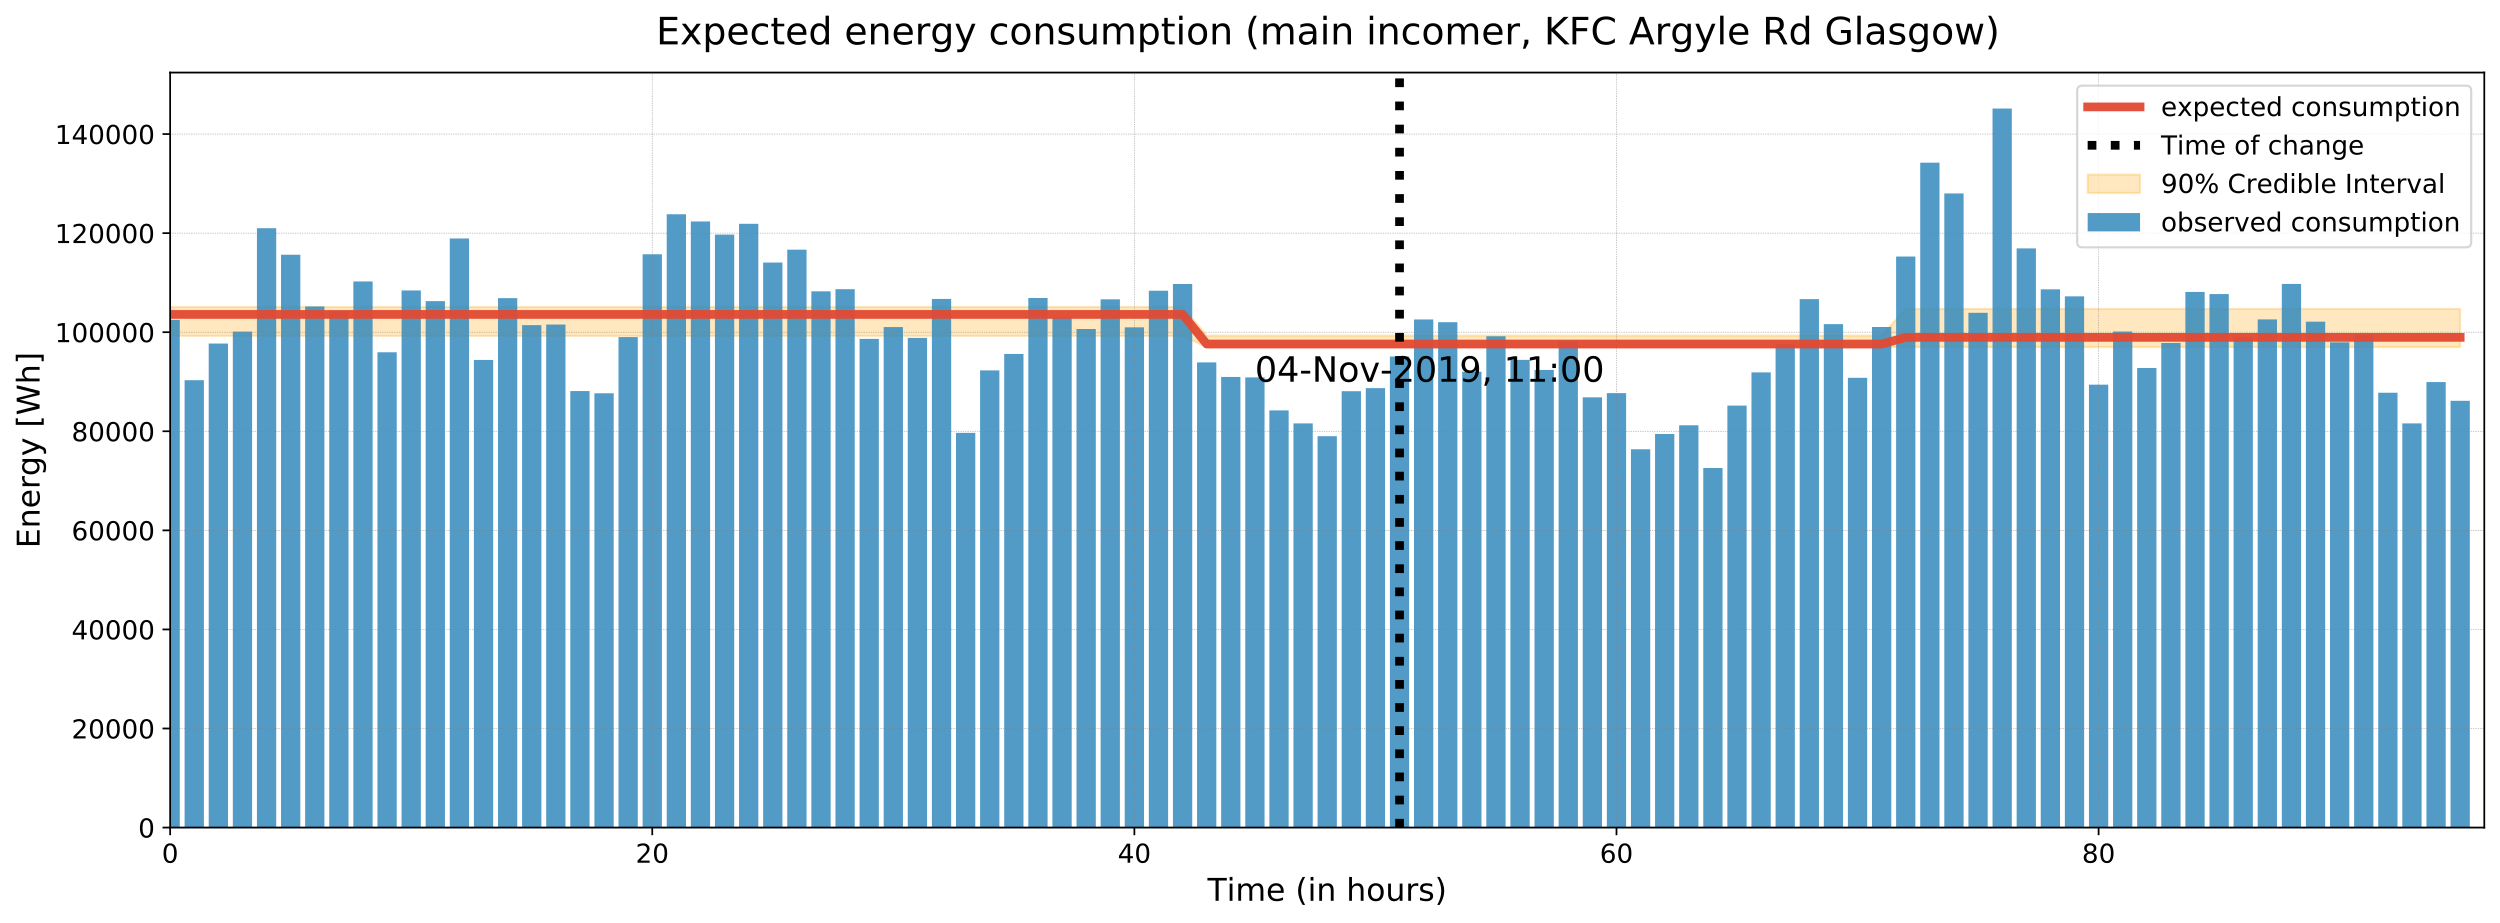 <?xml version="1.0" encoding="utf-8" standalone="no"?>
<!DOCTYPE svg PUBLIC "-//W3C//DTD SVG 1.1//EN"
  "http://www.w3.org/Graphics/SVG/1.1/DTD/svg11.dtd">
<!-- Created with matplotlib (https://matplotlib.org/) -->
<svg height="422.875pt" version="1.1" viewBox="0 0 1145.296 422.875" width="1145.296pt" xmlns="http://www.w3.org/2000/svg" xmlns:xlink="http://www.w3.org/1999/xlink">
 <defs>
  <style type="text/css">
*{stroke-linecap:butt;stroke-linejoin:round;}
  </style>
 </defs>
 <g id="figure_1">
  <g id="patch_1">
   <path d="M 0 422.875 
L 1145.296 422.875 
L 1145.296 0 
L 0 0 
z
" style="fill:#ffffff;"/>
  </g>
  <g id="axes_1">
   <g id="patch_2">
    <path d="M 77.947 379.124 
L 1138.097 379.124 
L 1138.097 33.248 
L 77.947 33.248 
z
" style="fill:#ffffff;"/>
   </g>
   <g id="PolyCollection_1">
    <defs>
     <path d="M 77.947 -282.25 
L 77.947 -268.982 
L 88.99 -268.982 
L 100.033 -268.982 
L 111.076 -268.982 
L 122.119 -268.982 
L 133.163 -268.982 
L 144.206 -268.982 
L 155.249 -268.982 
L 166.292 -268.982 
L 177.336 -268.982 
L 188.379 -268.982 
L 199.422 -268.982 
L 210.465 -268.982 
L 221.508 -268.982 
L 232.552 -268.982 
L 243.595 -268.982 
L 254.638 -268.982 
L 265.681 -268.982 
L 276.725 -268.982 
L 287.768 -268.982 
L 298.811 -268.982 
L 309.854 -268.982 
L 320.898 -268.982 
L 331.941 -268.982 
L 342.984 -268.982 
L 354.027 -268.982 
L 365.07 -268.982 
L 376.114 -268.982 
L 387.157 -268.982 
L 398.2 -268.982 
L 409.243 -268.982 
L 420.287 -268.982 
L 431.33 -268.982 
L 442.373 -268.982 
L 453.416 -268.982 
L 464.46 -268.982 
L 475.503 -268.982 
L 486.546 -268.982 
L 497.589 -268.982 
L 508.632 -268.982 
L 519.676 -268.982 
L 530.719 -268.982 
L 541.762 -268.982 
L 552.805 -263.858 
L 563.849 -263.858 
L 574.892 -263.858 
L 585.935 -263.858 
L 596.978 -263.858 
L 608.021 -263.858 
L 619.065 -263.858 
L 630.108 -263.858 
L 641.151 -263.858 
L 652.194 -263.858 
L 663.238 -263.858 
L 674.281 -263.858 
L 685.324 -263.858 
L 696.367 -263.858 
L 707.411 -263.858 
L 718.454 -263.858 
L 729.497 -263.858 
L 740.54 -263.858 
L 751.583 -263.858 
L 762.627 -263.858 
L 773.67 -263.858 
L 784.713 -263.858 
L 795.756 -263.858 
L 806.8 -263.858 
L 817.843 -263.858 
L 828.886 -263.858 
L 839.929 -263.858 
L 850.973 -263.858 
L 862.016 -263.858 
L 873.059 -263.858 
L 884.102 -263.858 
L 895.145 -263.858 
L 906.189 -263.858 
L 917.232 -263.858 
L 928.275 -263.858 
L 939.318 -263.858 
L 950.362 -263.858 
L 961.405 -263.858 
L 972.448 -263.858 
L 983.491 -263.858 
L 994.535 -263.858 
L 1005.578 -263.858 
L 1016.621 -263.858 
L 1027.664 -263.858 
L 1038.707 -263.858 
L 1049.751 -263.858 
L 1060.794 -263.858 
L 1071.837 -263.858 
L 1082.88 -263.858 
L 1093.924 -263.858 
L 1104.967 -263.858 
L 1116.01 -263.858 
L 1127.053 -263.858 
L 1127.053 -281.376 
L 1127.053 -281.376 
L 1116.01 -281.376 
L 1104.967 -281.376 
L 1093.924 -281.376 
L 1082.88 -281.376 
L 1071.837 -281.376 
L 1060.794 -281.376 
L 1049.751 -281.376 
L 1038.707 -281.376 
L 1027.664 -281.376 
L 1016.621 -281.376 
L 1005.578 -281.376 
L 994.535 -281.376 
L 983.491 -281.376 
L 972.448 -281.376 
L 961.405 -281.376 
L 950.362 -281.376 
L 939.318 -281.376 
L 928.275 -281.376 
L 917.232 -281.376 
L 906.189 -281.376 
L 895.145 -281.376 
L 884.102 -281.376 
L 873.059 -281.376 
L 862.016 -269.124 
L 850.973 -269.124 
L 839.929 -269.124 
L 828.886 -269.124 
L 817.843 -269.124 
L 806.8 -269.124 
L 795.756 -269.124 
L 784.713 -269.124 
L 773.67 -269.124 
L 762.627 -269.124 
L 751.583 -269.124 
L 740.54 -269.124 
L 729.497 -269.124 
L 718.454 -269.124 
L 707.411 -269.124 
L 696.367 -269.124 
L 685.324 -269.124 
L 674.281 -269.124 
L 663.238 -269.124 
L 652.194 -269.124 
L 641.151 -269.124 
L 630.108 -269.124 
L 619.065 -269.124 
L 608.021 -269.124 
L 596.978 -269.124 
L 585.935 -269.124 
L 574.892 -269.124 
L 563.849 -269.124 
L 552.805 -269.124 
L 541.762 -282.25 
L 530.719 -282.25 
L 519.676 -282.25 
L 508.632 -282.25 
L 497.589 -282.25 
L 486.546 -282.25 
L 475.503 -282.25 
L 464.46 -282.25 
L 453.416 -282.25 
L 442.373 -282.25 
L 431.33 -282.25 
L 420.287 -282.25 
L 409.243 -282.25 
L 398.2 -282.25 
L 387.157 -282.25 
L 376.114 -282.25 
L 365.07 -282.25 
L 354.027 -282.25 
L 342.984 -282.25 
L 331.941 -282.25 
L 320.898 -282.25 
L 309.854 -282.25 
L 298.811 -282.25 
L 287.768 -282.25 
L 276.725 -282.25 
L 265.681 -282.25 
L 254.638 -282.25 
L 243.595 -282.25 
L 232.552 -282.25 
L 221.508 -282.25 
L 210.465 -282.25 
L 199.422 -282.25 
L 188.379 -282.25 
L 177.336 -282.25 
L 166.292 -282.25 
L 155.249 -282.25 
L 144.206 -282.25 
L 133.163 -282.25 
L 122.119 -282.25 
L 111.076 -282.25 
L 100.033 -282.25 
L 88.99 -282.25 
L 77.947 -282.25 
z
" id="md288b326b3" style="stroke:#ffa500;stroke-opacity:0.25;"/>
    </defs>
    <g clip-path="url(#pe82a1a9edb)">
     <use style="fill:#ffa500;fill-opacity:0.25;stroke:#ffa500;stroke-opacity:0.25;" x="0" xlink:href="#md288b326b3" y="422.875"/>
    </g>
   </g>
   <g id="patch_3">
    <path clip-path="url(#pe82a1a9edb)" d="M 73.529 379.124 
L 82.364 379.124 
L 82.364 146.522 
L 73.529 146.522 
z
" style="fill:#348abd;opacity:0.85;"/>
   </g>
   <g id="patch_4">
    <path clip-path="url(#pe82a1a9edb)" d="M 84.572 379.124 
L 93.407 379.124 
L 93.407 174.178 
L 84.572 174.178 
z
" style="fill:#348abd;opacity:0.85;"/>
   </g>
   <g id="patch_5">
    <path clip-path="url(#pe82a1a9edb)" d="M 95.616 379.124 
L 104.45 379.124 
L 104.45 157.367 
L 95.616 157.367 
z
" style="fill:#348abd;opacity:0.85;"/>
   </g>
   <g id="patch_6">
    <path clip-path="url(#pe82a1a9edb)" d="M 106.659 379.124 
L 115.493 379.124 
L 115.493 151.918 
L 106.659 151.918 
z
" style="fill:#348abd;opacity:0.85;"/>
   </g>
   <g id="patch_7">
    <path clip-path="url(#pe82a1a9edb)" d="M 117.702 379.124 
L 126.537 379.124 
L 126.537 104.531 
L 117.702 104.531 
z
" style="fill:#348abd;opacity:0.85;"/>
   </g>
   <g id="patch_8">
    <path clip-path="url(#pe82a1a9edb)" d="M 128.745 379.124 
L 137.58 379.124 
L 137.58 116.696 
L 128.745 116.696 
z
" style="fill:#348abd;opacity:0.85;"/>
   </g>
   <g id="patch_9">
    <path clip-path="url(#pe82a1a9edb)" d="M 139.789 379.124 
L 148.623 379.124 
L 148.623 140.383 
L 139.789 140.383 
z
" style="fill:#348abd;opacity:0.85;"/>
   </g>
   <g id="patch_10">
    <path clip-path="url(#pe82a1a9edb)" d="M 150.832 379.124 
L 159.666 379.124 
L 159.666 142.528 
L 150.832 142.528 
z
" style="fill:#348abd;opacity:0.85;"/>
   </g>
   <g id="patch_11">
    <path clip-path="url(#pe82a1a9edb)" d="M 161.875 379.124 
L 170.71 379.124 
L 170.71 128.932 
L 161.875 128.932 
z
" style="fill:#348abd;opacity:0.85;"/>
   </g>
   <g id="patch_12">
    <path clip-path="url(#pe82a1a9edb)" d="M 172.918 379.124 
L 181.753 379.124 
L 181.753 161.367 
L 172.918 161.367 
z
" style="fill:#348abd;opacity:0.85;"/>
   </g>
   <g id="patch_13">
    <path clip-path="url(#pe82a1a9edb)" d="M 183.962 379.124 
L 192.796 379.124 
L 192.796 133.071 
L 183.962 133.071 
z
" style="fill:#348abd;opacity:0.85;"/>
   </g>
   <g id="patch_14">
    <path clip-path="url(#pe82a1a9edb)" d="M 195.005 379.124 
L 203.839 379.124 
L 203.839 137.944 
L 195.005 137.944 
z
" style="fill:#348abd;opacity:0.85;"/>
   </g>
   <g id="patch_15">
    <path clip-path="url(#pe82a1a9edb)" d="M 206.048 379.124 
L 214.883 379.124 
L 214.883 109.255 
L 206.048 109.255 
z
" style="fill:#348abd;opacity:0.85;"/>
   </g>
   <g id="patch_16">
    <path clip-path="url(#pe82a1a9edb)" d="M 217.091 379.124 
L 225.926 379.124 
L 225.926 164.882 
L 217.091 164.882 
z
" style="fill:#348abd;opacity:0.85;"/>
   </g>
   <g id="patch_17">
    <path clip-path="url(#pe82a1a9edb)" d="M 228.134 379.124 
L 236.969 379.124 
L 236.969 136.582 
L 228.134 136.582 
z
" style="fill:#348abd;opacity:0.85;"/>
   </g>
   <g id="patch_18">
    <path clip-path="url(#pe82a1a9edb)" d="M 239.178 379.124 
L 248.012 379.124 
L 248.012 148.943 
L 239.178 148.943 
z
" style="fill:#348abd;opacity:0.85;"/>
   </g>
   <g id="patch_19">
    <path clip-path="url(#pe82a1a9edb)" d="M 250.221 379.124 
L 259.055 379.124 
L 259.055 148.68 
L 250.221 148.68 
z
" style="fill:#348abd;opacity:0.85;"/>
   </g>
   <g id="patch_20">
    <path clip-path="url(#pe82a1a9edb)" d="M 261.264 379.124 
L 270.099 379.124 
L 270.099 179.147 
L 261.264 179.147 
z
" style="fill:#348abd;opacity:0.85;"/>
   </g>
   <g id="patch_21">
    <path clip-path="url(#pe82a1a9edb)" d="M 272.307 379.124 
L 281.142 379.124 
L 281.142 180.164 
L 272.307 180.164 
z
" style="fill:#348abd;opacity:0.85;"/>
   </g>
   <g id="patch_22">
    <path clip-path="url(#pe82a1a9edb)" d="M 283.351 379.124 
L 292.185 379.124 
L 292.185 154.403 
L 283.351 154.403 
z
" style="fill:#348abd;opacity:0.85;"/>
   </g>
   <g id="patch_23">
    <path clip-path="url(#pe82a1a9edb)" d="M 294.394 379.124 
L 303.228 379.124 
L 303.228 116.469 
L 294.394 116.469 
z
" style="fill:#348abd;opacity:0.85;"/>
   </g>
   <g id="patch_24">
    <path clip-path="url(#pe82a1a9edb)" d="M 305.437 379.124 
L 314.272 379.124 
L 314.272 98.149 
L 305.437 98.149 
z
" style="fill:#348abd;opacity:0.85;"/>
   </g>
   <g id="patch_25">
    <path clip-path="url(#pe82a1a9edb)" d="M 316.48 379.124 
L 325.315 379.124 
L 325.315 101.453 
L 316.48 101.453 
z
" style="fill:#348abd;opacity:0.85;"/>
   </g>
   <g id="patch_26">
    <path clip-path="url(#pe82a1a9edb)" d="M 327.523 379.124 
L 336.358 379.124 
L 336.358 107.467 
L 327.523 107.467 
z
" style="fill:#348abd;opacity:0.85;"/>
   </g>
   <g id="patch_27">
    <path clip-path="url(#pe82a1a9edb)" d="M 338.567 379.124 
L 347.401 379.124 
L 347.401 102.527 
L 338.567 102.527 
z
" style="fill:#348abd;opacity:0.85;"/>
   </g>
   <g id="patch_28">
    <path clip-path="url(#pe82a1a9edb)" d="M 349.61 379.124 
L 358.445 379.124 
L 358.445 120.268 
L 349.61 120.268 
z
" style="fill:#348abd;opacity:0.85;"/>
   </g>
   <g id="patch_29">
    <path clip-path="url(#pe82a1a9edb)" d="M 360.653 379.124 
L 369.488 379.124 
L 369.488 114.372 
L 360.653 114.372 
z
" style="fill:#348abd;opacity:0.85;"/>
   </g>
   <g id="patch_30">
    <path clip-path="url(#pe82a1a9edb)" d="M 371.696 379.124 
L 380.531 379.124 
L 380.531 133.453 
L 371.696 133.453 
z
" style="fill:#348abd;opacity:0.85;"/>
   </g>
   <g id="patch_31">
    <path clip-path="url(#pe82a1a9edb)" d="M 382.74 379.124 
L 391.574 379.124 
L 391.574 132.5 
L 382.74 132.5 
z
" style="fill:#348abd;opacity:0.85;"/>
   </g>
   <g id="patch_32">
    <path clip-path="url(#pe82a1a9edb)" d="M 393.783 379.124 
L 402.617 379.124 
L 402.617 155.256 
L 393.783 155.256 
z
" style="fill:#348abd;opacity:0.85;"/>
   </g>
   <g id="patch_33">
    <path clip-path="url(#pe82a1a9edb)" d="M 404.826 379.124 
L 413.661 379.124 
L 413.661 149.821 
L 404.826 149.821 
z
" style="fill:#348abd;opacity:0.85;"/>
   </g>
   <g id="patch_34">
    <path clip-path="url(#pe82a1a9edb)" d="M 415.869 379.124 
L 424.704 379.124 
L 424.704 154.773 
L 415.869 154.773 
z
" style="fill:#348abd;opacity:0.85;"/>
   </g>
   <g id="patch_35">
    <path clip-path="url(#pe82a1a9edb)" d="M 426.913 379.124 
L 435.747 379.124 
L 435.747 136.938 
L 426.913 136.938 
z
" style="fill:#348abd;opacity:0.85;"/>
   </g>
   <g id="patch_36">
    <path clip-path="url(#pe82a1a9edb)" d="M 437.956 379.124 
L 446.79 379.124 
L 446.79 198.293 
L 437.956 198.293 
z
" style="fill:#348abd;opacity:0.85;"/>
   </g>
   <g id="patch_37">
    <path clip-path="url(#pe82a1a9edb)" d="M 448.999 379.124 
L 457.834 379.124 
L 457.834 169.684 
L 448.999 169.684 
z
" style="fill:#348abd;opacity:0.85;"/>
   </g>
   <g id="patch_38">
    <path clip-path="url(#pe82a1a9edb)" d="M 460.042 379.124 
L 468.877 379.124 
L 468.877 162.15 
L 460.042 162.15 
z
" style="fill:#348abd;opacity:0.85;"/>
   </g>
   <g id="patch_39">
    <path clip-path="url(#pe82a1a9edb)" d="M 471.085 379.124 
L 479.92 379.124 
L 479.92 136.505 
L 471.085 136.505 
z
" style="fill:#348abd;opacity:0.85;"/>
   </g>
   <g id="patch_40">
    <path clip-path="url(#pe82a1a9edb)" d="M 482.129 379.124 
L 490.963 379.124 
L 490.963 145.396 
L 482.129 145.396 
z
" style="fill:#348abd;opacity:0.85;"/>
   </g>
   <g id="patch_41">
    <path clip-path="url(#pe82a1a9edb)" d="M 493.172 379.124 
L 502.007 379.124 
L 502.007 150.718 
L 493.172 150.718 
z
" style="fill:#348abd;opacity:0.85;"/>
   </g>
   <g id="patch_42">
    <path clip-path="url(#pe82a1a9edb)" d="M 504.215 379.124 
L 513.05 379.124 
L 513.05 137.138 
L 504.215 137.138 
z
" style="fill:#348abd;opacity:0.85;"/>
   </g>
   <g id="patch_43">
    <path clip-path="url(#pe82a1a9edb)" d="M 515.258 379.124 
L 524.093 379.124 
L 524.093 149.966 
L 515.258 149.966 
z
" style="fill:#348abd;opacity:0.85;"/>
   </g>
   <g id="patch_44">
    <path clip-path="url(#pe82a1a9edb)" d="M 526.302 379.124 
L 535.136 379.124 
L 535.136 133.185 
L 526.302 133.185 
z
" style="fill:#348abd;opacity:0.85;"/>
   </g>
   <g id="patch_45">
    <path clip-path="url(#pe82a1a9edb)" d="M 537.345 379.124 
L 546.179 379.124 
L 546.179 130.092 
L 537.345 130.092 
z
" style="fill:#348abd;opacity:0.85;"/>
   </g>
   <g id="patch_46">
    <path clip-path="url(#pe82a1a9edb)" d="M 548.388 379.124 
L 557.223 379.124 
L 557.223 166.008 
L 548.388 166.008 
z
" style="fill:#348abd;opacity:0.85;"/>
   </g>
   <g id="patch_47">
    <path clip-path="url(#pe82a1a9edb)" d="M 559.431 379.124 
L 568.266 379.124 
L 568.266 172.668 
L 559.431 172.668 
z
" style="fill:#348abd;opacity:0.85;"/>
   </g>
   <g id="patch_48">
    <path clip-path="url(#pe82a1a9edb)" d="M 570.475 379.124 
L 579.309 379.124 
L 579.309 172.889 
L 570.475 172.889 
z
" style="fill:#348abd;opacity:0.85;"/>
   </g>
   <g id="patch_49">
    <path clip-path="url(#pe82a1a9edb)" d="M 581.518 379.124 
L 590.352 379.124 
L 590.352 188.002 
L 581.518 188.002 
z
" style="fill:#348abd;opacity:0.85;"/>
   </g>
   <g id="patch_50">
    <path clip-path="url(#pe82a1a9edb)" d="M 592.561 379.124 
L 601.396 379.124 
L 601.396 193.975 
L 592.561 193.975 
z
" style="fill:#348abd;opacity:0.85;"/>
   </g>
   <g id="patch_51">
    <path clip-path="url(#pe82a1a9edb)" d="M 603.604 379.124 
L 612.439 379.124 
L 612.439 199.834 
L 603.604 199.834 
z
" style="fill:#348abd;opacity:0.85;"/>
   </g>
   <g id="patch_52">
    <path clip-path="url(#pe82a1a9edb)" d="M 614.647 379.124 
L 623.482 379.124 
L 623.482 179.218 
L 614.647 179.218 
z
" style="fill:#348abd;opacity:0.85;"/>
   </g>
   <g id="patch_53">
    <path clip-path="url(#pe82a1a9edb)" d="M 625.691 379.124 
L 634.525 379.124 
L 634.525 177.806 
L 625.691 177.806 
z
" style="fill:#348abd;opacity:0.85;"/>
   </g>
   <g id="patch_54">
    <path clip-path="url(#pe82a1a9edb)" d="M 636.734 379.124 
L 645.568 379.124 
L 645.568 163.348 
L 636.734 163.348 
z
" style="fill:#348abd;opacity:0.85;"/>
   </g>
   <g id="patch_55">
    <path clip-path="url(#pe82a1a9edb)" d="M 647.777 379.124 
L 656.612 379.124 
L 656.612 146.34 
L 647.777 146.34 
z
" style="fill:#348abd;opacity:0.85;"/>
   </g>
   <g id="patch_56">
    <path clip-path="url(#pe82a1a9edb)" d="M 658.82 379.124 
L 667.655 379.124 
L 667.655 147.593 
L 658.82 147.593 
z
" style="fill:#348abd;opacity:0.85;"/>
   </g>
   <g id="patch_57">
    <path clip-path="url(#pe82a1a9edb)" d="M 669.864 379.124 
L 678.698 379.124 
L 678.698 170.338 
L 669.864 170.338 
z
" style="fill:#348abd;opacity:0.85;"/>
   </g>
   <g id="patch_58">
    <path clip-path="url(#pe82a1a9edb)" d="M 680.907 379.124 
L 689.741 379.124 
L 689.741 154.051 
L 680.907 154.051 
z
" style="fill:#348abd;opacity:0.85;"/>
   </g>
   <g id="patch_59">
    <path clip-path="url(#pe82a1a9edb)" d="M 691.95 379.124 
L 700.785 379.124 
L 700.785 164.851 
L 691.95 164.851 
z
" style="fill:#348abd;opacity:0.85;"/>
   </g>
   <g id="patch_60">
    <path clip-path="url(#pe82a1a9edb)" d="M 702.993 379.124 
L 711.828 379.124 
L 711.828 169.466 
L 702.993 169.466 
z
" style="fill:#348abd;opacity:0.85;"/>
   </g>
   <g id="patch_61">
    <path clip-path="url(#pe82a1a9edb)" d="M 714.037 379.124 
L 722.871 379.124 
L 722.871 156.209 
L 714.037 156.209 
z
" style="fill:#348abd;opacity:0.85;"/>
   </g>
   <g id="patch_62">
    <path clip-path="url(#pe82a1a9edb)" d="M 725.08 379.124 
L 733.914 379.124 
L 733.914 182.032 
L 725.08 182.032 
z
" style="fill:#348abd;opacity:0.85;"/>
   </g>
   <g id="patch_63">
    <path clip-path="url(#pe82a1a9edb)" d="M 736.123 379.124 
L 744.958 379.124 
L 744.958 180.087 
L 736.123 180.087 
z
" style="fill:#348abd;opacity:0.85;"/>
   </g>
   <g id="patch_64">
    <path clip-path="url(#pe82a1a9edb)" d="M 747.166 379.124 
L 756.001 379.124 
L 756.001 205.814 
L 747.166 205.814 
z
" style="fill:#348abd;opacity:0.85;"/>
   </g>
   <g id="patch_65">
    <path clip-path="url(#pe82a1a9edb)" d="M 758.209 379.124 
L 767.044 379.124 
L 767.044 198.818 
L 758.209 198.818 
z
" style="fill:#348abd;opacity:0.85;"/>
   </g>
   <g id="patch_66">
    <path clip-path="url(#pe82a1a9edb)" d="M 769.253 379.124 
L 778.087 379.124 
L 778.087 194.833 
L 769.253 194.833 
z
" style="fill:#348abd;opacity:0.85;"/>
   </g>
   <g id="patch_67">
    <path clip-path="url(#pe82a1a9edb)" d="M 780.296 379.124 
L 789.13 379.124 
L 789.13 214.389 
L 780.296 214.389 
z
" style="fill:#348abd;opacity:0.85;"/>
   </g>
   <g id="patch_68">
    <path clip-path="url(#pe82a1a9edb)" d="M 791.339 379.124 
L 800.174 379.124 
L 800.174 185.821 
L 791.339 185.821 
z
" style="fill:#348abd;opacity:0.85;"/>
   </g>
   <g id="patch_69">
    <path clip-path="url(#pe82a1a9edb)" d="M 802.382 379.124 
L 811.217 379.124 
L 811.217 170.617 
L 802.382 170.617 
z
" style="fill:#348abd;opacity:0.85;"/>
   </g>
   <g id="patch_70">
    <path clip-path="url(#pe82a1a9edb)" d="M 813.426 379.124 
L 822.26 379.124 
L 822.26 157.65 
L 813.426 157.65 
z
" style="fill:#348abd;opacity:0.85;"/>
   </g>
   <g id="patch_71">
    <path clip-path="url(#pe82a1a9edb)" d="M 824.469 379.124 
L 833.303 379.124 
L 833.303 137.025 
L 824.469 137.025 
z
" style="fill:#348abd;opacity:0.85;"/>
   </g>
   <g id="patch_72">
    <path clip-path="url(#pe82a1a9edb)" d="M 835.512 379.124 
L 844.347 379.124 
L 844.347 148.478 
L 835.512 148.478 
z
" style="fill:#348abd;opacity:0.85;"/>
   </g>
   <g id="patch_73">
    <path clip-path="url(#pe82a1a9edb)" d="M 846.555 379.124 
L 855.39 379.124 
L 855.39 173.084 
L 846.555 173.084 
z
" style="fill:#348abd;opacity:0.85;"/>
   </g>
   <g id="patch_74">
    <path clip-path="url(#pe82a1a9edb)" d="M 857.598 379.124 
L 866.433 379.124 
L 866.433 149.817 
L 857.598 149.817 
z
" style="fill:#348abd;opacity:0.85;"/>
   </g>
   <g id="patch_75">
    <path clip-path="url(#pe82a1a9edb)" d="M 868.642 379.124 
L 877.476 379.124 
L 877.476 117.531 
L 868.642 117.531 
z
" style="fill:#348abd;opacity:0.85;"/>
   </g>
   <g id="patch_76">
    <path clip-path="url(#pe82a1a9edb)" d="M 879.685 379.124 
L 888.52 379.124 
L 888.52 74.519 
L 879.685 74.519 
z
" style="fill:#348abd;opacity:0.85;"/>
   </g>
   <g id="patch_77">
    <path clip-path="url(#pe82a1a9edb)" d="M 890.728 379.124 
L 899.563 379.124 
L 899.563 88.636 
L 890.728 88.636 
z
" style="fill:#348abd;opacity:0.85;"/>
   </g>
   <g id="patch_78">
    <path clip-path="url(#pe82a1a9edb)" d="M 901.771 379.124 
L 910.606 379.124 
L 910.606 143.29 
L 901.771 143.29 
z
" style="fill:#348abd;opacity:0.85;"/>
   </g>
   <g id="patch_79">
    <path clip-path="url(#pe82a1a9edb)" d="M 912.815 379.124 
L 921.649 379.124 
L 921.649 49.718 
L 912.815 49.718 
z
" style="fill:#348abd;opacity:0.85;"/>
   </g>
   <g id="patch_80">
    <path clip-path="url(#pe82a1a9edb)" d="M 923.858 379.124 
L 932.692 379.124 
L 932.692 113.787 
L 923.858 113.787 
z
" style="fill:#348abd;opacity:0.85;"/>
   </g>
   <g id="patch_81">
    <path clip-path="url(#pe82a1a9edb)" d="M 934.901 379.124 
L 943.736 379.124 
L 943.736 132.55 
L 934.901 132.55 
z
" style="fill:#348abd;opacity:0.85;"/>
   </g>
   <g id="patch_82">
    <path clip-path="url(#pe82a1a9edb)" d="M 945.944 379.124 
L 954.779 379.124 
L 954.779 135.754 
L 945.944 135.754 
z
" style="fill:#348abd;opacity:0.85;"/>
   </g>
   <g id="patch_83">
    <path clip-path="url(#pe82a1a9edb)" d="M 956.988 379.124 
L 965.822 379.124 
L 965.822 176.218 
L 956.988 176.218 
z
" style="fill:#348abd;opacity:0.85;"/>
   </g>
   <g id="patch_84">
    <path clip-path="url(#pe82a1a9edb)" d="M 968.031 379.124 
L 976.865 379.124 
L 976.865 151.868 
L 968.031 151.868 
z
" style="fill:#348abd;opacity:0.85;"/>
   </g>
   <g id="patch_85">
    <path clip-path="url(#pe82a1a9edb)" d="M 979.074 379.124 
L 987.909 379.124 
L 987.909 168.602 
L 979.074 168.602 
z
" style="fill:#348abd;opacity:0.85;"/>
   </g>
   <g id="patch_86">
    <path clip-path="url(#pe82a1a9edb)" d="M 990.117 379.124 
L 998.952 379.124 
L 998.952 157.097 
L 990.117 157.097 
z
" style="fill:#348abd;opacity:0.85;"/>
   </g>
   <g id="patch_87">
    <path clip-path="url(#pe82a1a9edb)" d="M 1001.16 379.124 
L 1009.995 379.124 
L 1009.995 133.734 
L 1001.16 133.734 
z
" style="fill:#348abd;opacity:0.85;"/>
   </g>
   <g id="patch_88">
    <path clip-path="url(#pe82a1a9edb)" d="M 1012.204 379.124 
L 1021.038 379.124 
L 1021.038 134.721 
L 1012.204 134.721 
z
" style="fill:#348abd;opacity:0.85;"/>
   </g>
   <g id="patch_89">
    <path clip-path="url(#pe82a1a9edb)" d="M 1023.247 379.124 
L 1032.082 379.124 
L 1032.082 154.696 
L 1023.247 154.696 
z
" style="fill:#348abd;opacity:0.85;"/>
   </g>
   <g id="patch_90">
    <path clip-path="url(#pe82a1a9edb)" d="M 1034.29 379.124 
L 1043.125 379.124 
L 1043.125 146.324 
L 1034.29 146.324 
z
" style="fill:#348abd;opacity:0.85;"/>
   </g>
   <g id="patch_91">
    <path clip-path="url(#pe82a1a9edb)" d="M 1045.333 379.124 
L 1054.168 379.124 
L 1054.168 130.09 
L 1045.333 130.09 
z
" style="fill:#348abd;opacity:0.85;"/>
   </g>
   <g id="patch_92">
    <path clip-path="url(#pe82a1a9edb)" d="M 1056.377 379.124 
L 1065.211 379.124 
L 1065.211 147.368 
L 1056.377 147.368 
z
" style="fill:#348abd;opacity:0.85;"/>
   </g>
   <g id="patch_93">
    <path clip-path="url(#pe82a1a9edb)" d="M 1067.42 379.124 
L 1076.254 379.124 
L 1076.254 156.831 
L 1067.42 156.831 
z
" style="fill:#348abd;opacity:0.85;"/>
   </g>
   <g id="patch_94">
    <path clip-path="url(#pe82a1a9edb)" d="M 1078.463 379.124 
L 1087.298 379.124 
L 1087.298 153.305 
L 1078.463 153.305 
z
" style="fill:#348abd;opacity:0.85;"/>
   </g>
   <g id="patch_95">
    <path clip-path="url(#pe82a1a9edb)" d="M 1089.506 379.124 
L 1098.341 379.124 
L 1098.341 179.919 
L 1089.506 179.919 
z
" style="fill:#348abd;opacity:0.85;"/>
   </g>
   <g id="patch_96">
    <path clip-path="url(#pe82a1a9edb)" d="M 1100.55 379.124 
L 1109.384 379.124 
L 1109.384 193.959 
L 1100.55 193.959 
z
" style="fill:#348abd;opacity:0.85;"/>
   </g>
   <g id="patch_97">
    <path clip-path="url(#pe82a1a9edb)" d="M 1111.593 379.124 
L 1120.427 379.124 
L 1120.427 175.019 
L 1111.593 175.019 
z
" style="fill:#348abd;opacity:0.85;"/>
   </g>
   <g id="patch_98">
    <path clip-path="url(#pe82a1a9edb)" d="M 1122.636 379.124 
L 1131.471 379.124 
L 1131.471 183.618 
L 1122.636 183.618 
z
" style="fill:#348abd;opacity:0.85;"/>
   </g>
   <g id="matplotlib.axis_1">
    <g id="xtick_1">
     <g id="line2d_1">
      <path clip-path="url(#pe82a1a9edb)" d="M 77.947 379.124 
L 77.947 33.248 
" style="fill:none;stroke:#808080;stroke-dasharray:0.3,0.495;stroke-dashoffset:0;stroke-width:0.3;"/>
     </g>
     <g id="line2d_2">
      <defs>
       <path d="M 0 0 
L 0 3.5 
" id="m491f38f044" style="stroke:#000000;stroke-width:0.8;"/>
      </defs>
      <g>
       <use style="stroke:#000000;stroke-width:0.8;" x="77.947" xlink:href="#m491f38f044" y="379.124"/>
      </g>
     </g>
     <g id="text_1">
      <!-- 0 -->
      <defs>
       <path d="M 31.781 66.406 
Q 24.172 66.406 20.328 58.906 
Q 16.5 51.422 16.5 36.375 
Q 16.5 21.391 20.328 13.891 
Q 24.172 6.391 31.781 6.391 
Q 39.453 6.391 43.281 13.891 
Q 47.125 21.391 47.125 36.375 
Q 47.125 51.422 43.281 58.906 
Q 39.453 66.406 31.781 66.406 
z
M 31.781 74.219 
Q 44.047 74.219 50.516 64.516 
Q 56.984 54.828 56.984 36.375 
Q 56.984 17.969 50.516 8.266 
Q 44.047 -1.422 31.781 -1.422 
Q 19.531 -1.422 13.062 8.266 
Q 6.594 17.969 6.594 36.375 
Q 6.594 54.828 13.062 64.516 
Q 19.531 74.219 31.781 74.219 
z
" id="DejaVuSans-48"/>
      </defs>
      <g transform="translate(74.129 395.243)scale(0.12 -0.12)">
       <use xlink:href="#DejaVuSans-48"/>
      </g>
     </g>
    </g>
    <g id="xtick_2">
     <g id="line2d_3">
      <path clip-path="url(#pe82a1a9edb)" d="M 298.811 379.124 
L 298.811 33.248 
" style="fill:none;stroke:#808080;stroke-dasharray:0.3,0.495;stroke-dashoffset:0;stroke-width:0.3;"/>
     </g>
     <g id="line2d_4">
      <g>
       <use style="stroke:#000000;stroke-width:0.8;" x="298.811" xlink:href="#m491f38f044" y="379.124"/>
      </g>
     </g>
     <g id="text_2">
      <!-- 20 -->
      <defs>
       <path d="M 19.188 8.297 
L 53.609 8.297 
L 53.609 0 
L 7.328 0 
L 7.328 8.297 
Q 12.938 14.109 22.625 23.891 
Q 32.328 33.688 34.812 36.531 
Q 39.547 41.844 41.422 45.531 
Q 43.312 49.219 43.312 52.781 
Q 43.312 58.594 39.234 62.25 
Q 35.156 65.922 28.609 65.922 
Q 23.969 65.922 18.812 64.312 
Q 13.672 62.703 7.812 59.422 
L 7.812 69.391 
Q 13.766 71.781 18.938 73 
Q 24.125 74.219 28.422 74.219 
Q 39.75 74.219 46.484 68.547 
Q 53.219 62.891 53.219 53.422 
Q 53.219 48.922 51.531 44.891 
Q 49.859 40.875 45.406 35.406 
Q 44.188 33.984 37.641 27.219 
Q 31.109 20.453 19.188 8.297 
z
" id="DejaVuSans-50"/>
      </defs>
      <g transform="translate(291.176 395.243)scale(0.12 -0.12)">
       <use xlink:href="#DejaVuSans-50"/>
       <use x="63.623" xlink:href="#DejaVuSans-48"/>
      </g>
     </g>
    </g>
    <g id="xtick_3">
     <g id="line2d_5">
      <path clip-path="url(#pe82a1a9edb)" d="M 519.676 379.124 
L 519.676 33.248 
" style="fill:none;stroke:#808080;stroke-dasharray:0.3,0.495;stroke-dashoffset:0;stroke-width:0.3;"/>
     </g>
     <g id="line2d_6">
      <g>
       <use style="stroke:#000000;stroke-width:0.8;" x="519.676" xlink:href="#m491f38f044" y="379.124"/>
      </g>
     </g>
     <g id="text_3">
      <!-- 40 -->
      <defs>
       <path d="M 37.797 64.312 
L 12.891 25.391 
L 37.797 25.391 
z
M 35.203 72.906 
L 47.609 72.906 
L 47.609 25.391 
L 58.016 25.391 
L 58.016 17.188 
L 47.609 17.188 
L 47.609 0 
L 37.797 0 
L 37.797 17.188 
L 4.891 17.188 
L 4.891 26.703 
z
" id="DejaVuSans-52"/>
      </defs>
      <g transform="translate(512.041 395.243)scale(0.12 -0.12)">
       <use xlink:href="#DejaVuSans-52"/>
       <use x="63.623" xlink:href="#DejaVuSans-48"/>
      </g>
     </g>
    </g>
    <g id="xtick_4">
     <g id="line2d_7">
      <path clip-path="url(#pe82a1a9edb)" d="M 740.54 379.124 
L 740.54 33.248 
" style="fill:none;stroke:#808080;stroke-dasharray:0.3,0.495;stroke-dashoffset:0;stroke-width:0.3;"/>
     </g>
     <g id="line2d_8">
      <g>
       <use style="stroke:#000000;stroke-width:0.8;" x="740.54" xlink:href="#m491f38f044" y="379.124"/>
      </g>
     </g>
     <g id="text_4">
      <!-- 60 -->
      <defs>
       <path d="M 33.016 40.375 
Q 26.375 40.375 22.484 35.828 
Q 18.609 31.297 18.609 23.391 
Q 18.609 15.531 22.484 10.953 
Q 26.375 6.391 33.016 6.391 
Q 39.656 6.391 43.531 10.953 
Q 47.406 15.531 47.406 23.391 
Q 47.406 31.297 43.531 35.828 
Q 39.656 40.375 33.016 40.375 
z
M 52.594 71.297 
L 52.594 62.312 
Q 48.875 64.062 45.094 64.984 
Q 41.312 65.922 37.594 65.922 
Q 27.828 65.922 22.672 59.328 
Q 17.531 52.734 16.797 39.406 
Q 19.672 43.656 24.016 45.922 
Q 28.375 48.188 33.594 48.188 
Q 44.578 48.188 50.953 41.516 
Q 57.328 34.859 57.328 23.391 
Q 57.328 12.156 50.688 5.359 
Q 44.047 -1.422 33.016 -1.422 
Q 20.359 -1.422 13.672 8.266 
Q 6.984 17.969 6.984 36.375 
Q 6.984 53.656 15.188 63.938 
Q 23.391 74.219 37.203 74.219 
Q 40.922 74.219 44.703 73.484 
Q 48.484 72.75 52.594 71.297 
z
" id="DejaVuSans-54"/>
      </defs>
      <g transform="translate(732.905 395.243)scale(0.12 -0.12)">
       <use xlink:href="#DejaVuSans-54"/>
       <use x="63.623" xlink:href="#DejaVuSans-48"/>
      </g>
     </g>
    </g>
    <g id="xtick_5">
     <g id="line2d_9">
      <path clip-path="url(#pe82a1a9edb)" d="M 961.405 379.124 
L 961.405 33.248 
" style="fill:none;stroke:#808080;stroke-dasharray:0.3,0.495;stroke-dashoffset:0;stroke-width:0.3;"/>
     </g>
     <g id="line2d_10">
      <g>
       <use style="stroke:#000000;stroke-width:0.8;" x="961.405" xlink:href="#m491f38f044" y="379.124"/>
      </g>
     </g>
     <g id="text_5">
      <!-- 80 -->
      <defs>
       <path d="M 31.781 34.625 
Q 24.75 34.625 20.719 30.859 
Q 16.703 27.094 16.703 20.516 
Q 16.703 13.922 20.719 10.156 
Q 24.75 6.391 31.781 6.391 
Q 38.812 6.391 42.859 10.172 
Q 46.922 13.969 46.922 20.516 
Q 46.922 27.094 42.891 30.859 
Q 38.875 34.625 31.781 34.625 
z
M 21.922 38.812 
Q 15.578 40.375 12.031 44.719 
Q 8.5 49.078 8.5 55.328 
Q 8.5 64.062 14.719 69.141 
Q 20.953 74.219 31.781 74.219 
Q 42.672 74.219 48.875 69.141 
Q 55.078 64.062 55.078 55.328 
Q 55.078 49.078 51.531 44.719 
Q 48 40.375 41.703 38.812 
Q 48.828 37.156 52.797 32.312 
Q 56.781 27.484 56.781 20.516 
Q 56.781 9.906 50.312 4.234 
Q 43.844 -1.422 31.781 -1.422 
Q 19.734 -1.422 13.25 4.234 
Q 6.781 9.906 6.781 20.516 
Q 6.781 27.484 10.781 32.312 
Q 14.797 37.156 21.922 38.812 
z
M 18.312 54.391 
Q 18.312 48.734 21.844 45.562 
Q 25.391 42.391 31.781 42.391 
Q 38.141 42.391 41.719 45.562 
Q 45.312 48.734 45.312 54.391 
Q 45.312 60.062 41.719 63.234 
Q 38.141 66.406 31.781 66.406 
Q 25.391 66.406 21.844 63.234 
Q 18.312 60.062 18.312 54.391 
z
" id="DejaVuSans-56"/>
      </defs>
      <g transform="translate(953.77 395.243)scale(0.12 -0.12)">
       <use xlink:href="#DejaVuSans-56"/>
       <use x="63.623" xlink:href="#DejaVuSans-48"/>
      </g>
     </g>
    </g>
    <g id="text_6">
     <!-- Time (in hours) -->
     <defs>
      <path d="M -0.297 72.906 
L 61.375 72.906 
L 61.375 64.594 
L 35.5 64.594 
L 35.5 0 
L 25.594 0 
L 25.594 64.594 
L -0.297 64.594 
z
" id="DejaVuSans-84"/>
      <path d="M 9.422 54.688 
L 18.406 54.688 
L 18.406 0 
L 9.422 0 
z
M 9.422 75.984 
L 18.406 75.984 
L 18.406 64.594 
L 9.422 64.594 
z
" id="DejaVuSans-105"/>
      <path d="M 52 44.188 
Q 55.375 50.25 60.062 53.125 
Q 64.75 56 71.094 56 
Q 79.641 56 84.281 50.016 
Q 88.922 44.047 88.922 33.016 
L 88.922 0 
L 79.891 0 
L 79.891 32.719 
Q 79.891 40.578 77.094 44.375 
Q 74.312 48.188 68.609 48.188 
Q 61.625 48.188 57.562 43.547 
Q 53.516 38.922 53.516 30.906 
L 53.516 0 
L 44.484 0 
L 44.484 32.719 
Q 44.484 40.625 41.703 44.406 
Q 38.922 48.188 33.109 48.188 
Q 26.219 48.188 22.156 43.531 
Q 18.109 38.875 18.109 30.906 
L 18.109 0 
L 9.078 0 
L 9.078 54.688 
L 18.109 54.688 
L 18.109 46.188 
Q 21.188 51.219 25.484 53.609 
Q 29.781 56 35.688 56 
Q 41.656 56 45.828 52.969 
Q 50 49.953 52 44.188 
z
" id="DejaVuSans-109"/>
      <path d="M 56.203 29.594 
L 56.203 25.203 
L 14.891 25.203 
Q 15.484 15.922 20.484 11.062 
Q 25.484 6.203 34.422 6.203 
Q 39.594 6.203 44.453 7.469 
Q 49.312 8.734 54.109 11.281 
L 54.109 2.781 
Q 49.266 0.734 44.188 -0.344 
Q 39.109 -1.422 33.891 -1.422 
Q 20.797 -1.422 13.156 6.188 
Q 5.516 13.812 5.516 26.812 
Q 5.516 40.234 12.766 48.109 
Q 20.016 56 32.328 56 
Q 43.359 56 49.781 48.891 
Q 56.203 41.797 56.203 29.594 
z
M 47.219 32.234 
Q 47.125 39.594 43.094 43.984 
Q 39.062 48.391 32.422 48.391 
Q 24.906 48.391 20.391 44.141 
Q 15.875 39.891 15.188 32.172 
z
" id="DejaVuSans-101"/>
      <path id="DejaVuSans-32"/>
      <path d="M 31 75.875 
Q 24.469 64.656 21.281 53.656 
Q 18.109 42.672 18.109 31.391 
Q 18.109 20.125 21.312 9.062 
Q 24.516 -2 31 -13.188 
L 23.188 -13.188 
Q 15.875 -1.703 12.234 9.375 
Q 8.594 20.453 8.594 31.391 
Q 8.594 42.281 12.203 53.312 
Q 15.828 64.359 23.188 75.875 
z
" id="DejaVuSans-40"/>
      <path d="M 54.891 33.016 
L 54.891 0 
L 45.906 0 
L 45.906 32.719 
Q 45.906 40.484 42.875 44.328 
Q 39.844 48.188 33.797 48.188 
Q 26.516 48.188 22.312 43.547 
Q 18.109 38.922 18.109 30.906 
L 18.109 0 
L 9.078 0 
L 9.078 54.688 
L 18.109 54.688 
L 18.109 46.188 
Q 21.344 51.125 25.703 53.562 
Q 30.078 56 35.797 56 
Q 45.219 56 50.047 50.172 
Q 54.891 44.344 54.891 33.016 
z
" id="DejaVuSans-110"/>
      <path d="M 54.891 33.016 
L 54.891 0 
L 45.906 0 
L 45.906 32.719 
Q 45.906 40.484 42.875 44.328 
Q 39.844 48.188 33.797 48.188 
Q 26.516 48.188 22.312 43.547 
Q 18.109 38.922 18.109 30.906 
L 18.109 0 
L 9.078 0 
L 9.078 75.984 
L 18.109 75.984 
L 18.109 46.188 
Q 21.344 51.125 25.703 53.562 
Q 30.078 56 35.797 56 
Q 45.219 56 50.047 50.172 
Q 54.891 44.344 54.891 33.016 
z
" id="DejaVuSans-104"/>
      <path d="M 30.609 48.391 
Q 23.391 48.391 19.188 42.75 
Q 14.984 37.109 14.984 27.297 
Q 14.984 17.484 19.156 11.844 
Q 23.344 6.203 30.609 6.203 
Q 37.797 6.203 41.984 11.859 
Q 46.188 17.531 46.188 27.297 
Q 46.188 37.016 41.984 42.703 
Q 37.797 48.391 30.609 48.391 
z
M 30.609 56 
Q 42.328 56 49.016 48.375 
Q 55.719 40.766 55.719 27.297 
Q 55.719 13.875 49.016 6.219 
Q 42.328 -1.422 30.609 -1.422 
Q 18.844 -1.422 12.172 6.219 
Q 5.516 13.875 5.516 27.297 
Q 5.516 40.766 12.172 48.375 
Q 18.844 56 30.609 56 
z
" id="DejaVuSans-111"/>
      <path d="M 8.5 21.578 
L 8.5 54.688 
L 17.484 54.688 
L 17.484 21.922 
Q 17.484 14.156 20.5 10.266 
Q 23.531 6.391 29.594 6.391 
Q 36.859 6.391 41.078 11.031 
Q 45.312 15.672 45.312 23.688 
L 45.312 54.688 
L 54.297 54.688 
L 54.297 0 
L 45.312 0 
L 45.312 8.406 
Q 42.047 3.422 37.719 1 
Q 33.406 -1.422 27.688 -1.422 
Q 18.266 -1.422 13.375 4.438 
Q 8.5 10.297 8.5 21.578 
z
M 31.109 56 
z
" id="DejaVuSans-117"/>
      <path d="M 41.109 46.297 
Q 39.594 47.172 37.812 47.578 
Q 36.031 48 33.891 48 
Q 26.266 48 22.188 43.047 
Q 18.109 38.094 18.109 28.812 
L 18.109 0 
L 9.078 0 
L 9.078 54.688 
L 18.109 54.688 
L 18.109 46.188 
Q 20.953 51.172 25.484 53.578 
Q 30.031 56 36.531 56 
Q 37.453 56 38.578 55.875 
Q 39.703 55.766 41.062 55.516 
z
" id="DejaVuSans-114"/>
      <path d="M 44.281 53.078 
L 44.281 44.578 
Q 40.484 46.531 36.375 47.5 
Q 32.281 48.484 27.875 48.484 
Q 21.188 48.484 17.844 46.438 
Q 14.5 44.391 14.5 40.281 
Q 14.5 37.156 16.891 35.375 
Q 19.281 33.594 26.516 31.984 
L 29.594 31.297 
Q 39.156 29.25 43.188 25.516 
Q 47.219 21.781 47.219 15.094 
Q 47.219 7.469 41.188 3.016 
Q 35.156 -1.422 24.609 -1.422 
Q 20.219 -1.422 15.453 -0.562 
Q 10.688 0.297 5.422 2 
L 5.422 11.281 
Q 10.406 8.688 15.234 7.391 
Q 20.062 6.109 24.812 6.109 
Q 31.156 6.109 34.562 8.281 
Q 37.984 10.453 37.984 14.406 
Q 37.984 18.062 35.516 20.016 
Q 33.062 21.969 24.703 23.781 
L 21.578 24.516 
Q 13.234 26.266 9.516 29.906 
Q 5.812 33.547 5.812 39.891 
Q 5.812 47.609 11.281 51.797 
Q 16.75 56 26.812 56 
Q 31.781 56 36.172 55.266 
Q 40.578 54.547 44.281 53.078 
z
" id="DejaVuSans-115"/>
      <path d="M 8.016 75.875 
L 15.828 75.875 
Q 23.141 64.359 26.781 53.312 
Q 30.422 42.281 30.422 31.391 
Q 30.422 20.453 26.781 9.375 
Q 23.141 -1.703 15.828 -13.188 
L 8.016 -13.188 
Q 14.5 -2 17.703 9.062 
Q 20.906 20.125 20.906 31.391 
Q 20.906 42.672 17.703 53.656 
Q 14.5 64.656 8.016 75.875 
z
" id="DejaVuSans-41"/>
     </defs>
     <g transform="translate(553.183 412.68)scale(0.144 -0.144)">
      <use xlink:href="#DejaVuSans-84"/>
      <use x="61.037" xlink:href="#DejaVuSans-105"/>
      <use x="88.82" xlink:href="#DejaVuSans-109"/>
      <use x="186.232" xlink:href="#DejaVuSans-101"/>
      <use x="247.756" xlink:href="#DejaVuSans-32"/>
      <use x="279.543" xlink:href="#DejaVuSans-40"/>
      <use x="318.557" xlink:href="#DejaVuSans-105"/>
      <use x="346.34" xlink:href="#DejaVuSans-110"/>
      <use x="409.719" xlink:href="#DejaVuSans-32"/>
      <use x="441.506" xlink:href="#DejaVuSans-104"/>
      <use x="504.885" xlink:href="#DejaVuSans-111"/>
      <use x="566.066" xlink:href="#DejaVuSans-117"/>
      <use x="629.445" xlink:href="#DejaVuSans-114"/>
      <use x="670.559" xlink:href="#DejaVuSans-115"/>
      <use x="722.658" xlink:href="#DejaVuSans-41"/>
     </g>
    </g>
   </g>
   <g id="matplotlib.axis_2">
    <g id="ytick_1">
     <g id="line2d_11">
      <path clip-path="url(#pe82a1a9edb)" d="M 77.947 379.124 
L 1138.097 379.124 
" style="fill:none;stroke:#808080;stroke-dasharray:0.3,0.495;stroke-dashoffset:0;stroke-width:0.3;"/>
     </g>
     <g id="line2d_12">
      <defs>
       <path d="M 0 0 
L -3.5 0 
" id="m0cc5da4de4" style="stroke:#000000;stroke-width:0.8;"/>
      </defs>
      <g>
       <use style="stroke:#000000;stroke-width:0.8;" x="77.947" xlink:href="#m0cc5da4de4" y="379.124"/>
      </g>
     </g>
     <g id="text_7">
      <!-- 0 -->
      <g transform="translate(63.312 383.683)scale(0.12 -0.12)">
       <use xlink:href="#DejaVuSans-48"/>
      </g>
     </g>
    </g>
    <g id="ytick_2">
     <g id="line2d_13">
      <path clip-path="url(#pe82a1a9edb)" d="M 77.947 333.739 
L 1138.097 333.739 
" style="fill:none;stroke:#808080;stroke-dasharray:0.3,0.495;stroke-dashoffset:0;stroke-width:0.3;"/>
     </g>
     <g id="line2d_14">
      <g>
       <use style="stroke:#000000;stroke-width:0.8;" x="77.947" xlink:href="#m0cc5da4de4" y="333.739"/>
      </g>
     </g>
     <g id="text_8">
      <!-- 20000 -->
      <g transform="translate(32.772 338.298)scale(0.12 -0.12)">
       <use xlink:href="#DejaVuSans-50"/>
       <use x="63.623" xlink:href="#DejaVuSans-48"/>
       <use x="127.246" xlink:href="#DejaVuSans-48"/>
       <use x="190.869" xlink:href="#DejaVuSans-48"/>
       <use x="254.492" xlink:href="#DejaVuSans-48"/>
      </g>
     </g>
    </g>
    <g id="ytick_3">
     <g id="line2d_15">
      <path clip-path="url(#pe82a1a9edb)" d="M 77.947 288.353 
L 1138.097 288.353 
" style="fill:none;stroke:#808080;stroke-dasharray:0.3,0.495;stroke-dashoffset:0;stroke-width:0.3;"/>
     </g>
     <g id="line2d_16">
      <g>
       <use style="stroke:#000000;stroke-width:0.8;" x="77.947" xlink:href="#m0cc5da4de4" y="288.353"/>
      </g>
     </g>
     <g id="text_9">
      <!-- 40000 -->
      <g transform="translate(32.772 292.912)scale(0.12 -0.12)">
       <use xlink:href="#DejaVuSans-52"/>
       <use x="63.623" xlink:href="#DejaVuSans-48"/>
       <use x="127.246" xlink:href="#DejaVuSans-48"/>
       <use x="190.869" xlink:href="#DejaVuSans-48"/>
       <use x="254.492" xlink:href="#DejaVuSans-48"/>
      </g>
     </g>
    </g>
    <g id="ytick_4">
     <g id="line2d_17">
      <path clip-path="url(#pe82a1a9edb)" d="M 77.947 242.967 
L 1138.097 242.967 
" style="fill:none;stroke:#808080;stroke-dasharray:0.3,0.495;stroke-dashoffset:0;stroke-width:0.3;"/>
     </g>
     <g id="line2d_18">
      <g>
       <use style="stroke:#000000;stroke-width:0.8;" x="77.947" xlink:href="#m0cc5da4de4" y="242.967"/>
      </g>
     </g>
     <g id="text_10">
      <!-- 60000 -->
      <g transform="translate(32.772 247.526)scale(0.12 -0.12)">
       <use xlink:href="#DejaVuSans-54"/>
       <use x="63.623" xlink:href="#DejaVuSans-48"/>
       <use x="127.246" xlink:href="#DejaVuSans-48"/>
       <use x="190.869" xlink:href="#DejaVuSans-48"/>
       <use x="254.492" xlink:href="#DejaVuSans-48"/>
      </g>
     </g>
    </g>
    <g id="ytick_5">
     <g id="line2d_19">
      <path clip-path="url(#pe82a1a9edb)" d="M 77.947 197.581 
L 1138.097 197.581 
" style="fill:none;stroke:#808080;stroke-dasharray:0.3,0.495;stroke-dashoffset:0;stroke-width:0.3;"/>
     </g>
     <g id="line2d_20">
      <g>
       <use style="stroke:#000000;stroke-width:0.8;" x="77.947" xlink:href="#m0cc5da4de4" y="197.581"/>
      </g>
     </g>
     <g id="text_11">
      <!-- 80000 -->
      <g transform="translate(32.772 202.14)scale(0.12 -0.12)">
       <use xlink:href="#DejaVuSans-56"/>
       <use x="63.623" xlink:href="#DejaVuSans-48"/>
       <use x="127.246" xlink:href="#DejaVuSans-48"/>
       <use x="190.869" xlink:href="#DejaVuSans-48"/>
       <use x="254.492" xlink:href="#DejaVuSans-48"/>
      </g>
     </g>
    </g>
    <g id="ytick_6">
     <g id="line2d_21">
      <path clip-path="url(#pe82a1a9edb)" d="M 77.947 152.195 
L 1138.097 152.195 
" style="fill:none;stroke:#808080;stroke-dasharray:0.3,0.495;stroke-dashoffset:0;stroke-width:0.3;"/>
     </g>
     <g id="line2d_22">
      <g>
       <use style="stroke:#000000;stroke-width:0.8;" x="77.947" xlink:href="#m0cc5da4de4" y="152.195"/>
      </g>
     </g>
     <g id="text_12">
      <!-- 100000 -->
      <defs>
       <path d="M 12.406 8.297 
L 28.516 8.297 
L 28.516 63.922 
L 10.984 60.406 
L 10.984 69.391 
L 28.422 72.906 
L 38.281 72.906 
L 38.281 8.297 
L 54.391 8.297 
L 54.391 0 
L 12.406 0 
z
" id="DejaVuSans-49"/>
      </defs>
      <g transform="translate(25.137 156.754)scale(0.12 -0.12)">
       <use xlink:href="#DejaVuSans-49"/>
       <use x="63.623" xlink:href="#DejaVuSans-48"/>
       <use x="127.246" xlink:href="#DejaVuSans-48"/>
       <use x="190.869" xlink:href="#DejaVuSans-48"/>
       <use x="254.492" xlink:href="#DejaVuSans-48"/>
       <use x="318.115" xlink:href="#DejaVuSans-48"/>
      </g>
     </g>
    </g>
    <g id="ytick_7">
     <g id="line2d_23">
      <path clip-path="url(#pe82a1a9edb)" d="M 77.947 106.809 
L 1138.097 106.809 
" style="fill:none;stroke:#808080;stroke-dasharray:0.3,0.495;stroke-dashoffset:0;stroke-width:0.3;"/>
     </g>
     <g id="line2d_24">
      <g>
       <use style="stroke:#000000;stroke-width:0.8;" x="77.947" xlink:href="#m0cc5da4de4" y="106.809"/>
      </g>
     </g>
     <g id="text_13">
      <!-- 120000 -->
      <g transform="translate(25.137 111.368)scale(0.12 -0.12)">
       <use xlink:href="#DejaVuSans-49"/>
       <use x="63.623" xlink:href="#DejaVuSans-50"/>
       <use x="127.246" xlink:href="#DejaVuSans-48"/>
       <use x="190.869" xlink:href="#DejaVuSans-48"/>
       <use x="254.492" xlink:href="#DejaVuSans-48"/>
       <use x="318.115" xlink:href="#DejaVuSans-48"/>
      </g>
     </g>
    </g>
    <g id="ytick_8">
     <g id="line2d_25">
      <path clip-path="url(#pe82a1a9edb)" d="M 77.947 61.423 
L 1138.097 61.423 
" style="fill:none;stroke:#808080;stroke-dasharray:0.3,0.495;stroke-dashoffset:0;stroke-width:0.3;"/>
     </g>
     <g id="line2d_26">
      <g>
       <use style="stroke:#000000;stroke-width:0.8;" x="77.947" xlink:href="#m0cc5da4de4" y="61.423"/>
      </g>
     </g>
     <g id="text_14">
      <!-- 140000 -->
      <g transform="translate(25.137 65.982)scale(0.12 -0.12)">
       <use xlink:href="#DejaVuSans-49"/>
       <use x="63.623" xlink:href="#DejaVuSans-52"/>
       <use x="127.246" xlink:href="#DejaVuSans-48"/>
       <use x="190.869" xlink:href="#DejaVuSans-48"/>
       <use x="254.492" xlink:href="#DejaVuSans-48"/>
       <use x="318.115" xlink:href="#DejaVuSans-48"/>
      </g>
     </g>
    </g>
    <g id="text_15">
     <!-- Energy [Wh] -->
     <defs>
      <path d="M 9.812 72.906 
L 55.906 72.906 
L 55.906 64.594 
L 19.672 64.594 
L 19.672 43.016 
L 54.391 43.016 
L 54.391 34.719 
L 19.672 34.719 
L 19.672 8.297 
L 56.781 8.297 
L 56.781 0 
L 9.812 0 
z
" id="DejaVuSans-69"/>
      <path d="M 45.406 27.984 
Q 45.406 37.75 41.375 43.109 
Q 37.359 48.484 30.078 48.484 
Q 22.859 48.484 18.828 43.109 
Q 14.797 37.75 14.797 27.984 
Q 14.797 18.266 18.828 12.891 
Q 22.859 7.516 30.078 7.516 
Q 37.359 7.516 41.375 12.891 
Q 45.406 18.266 45.406 27.984 
z
M 54.391 6.781 
Q 54.391 -7.172 48.188 -13.984 
Q 42 -20.797 29.203 -20.797 
Q 24.469 -20.797 20.266 -20.094 
Q 16.062 -19.391 12.109 -17.922 
L 12.109 -9.188 
Q 16.062 -11.328 19.922 -12.344 
Q 23.781 -13.375 27.781 -13.375 
Q 36.625 -13.375 41.016 -8.766 
Q 45.406 -4.156 45.406 5.172 
L 45.406 9.625 
Q 42.625 4.781 38.281 2.391 
Q 33.938 0 27.875 0 
Q 17.828 0 11.672 7.656 
Q 5.516 15.328 5.516 27.984 
Q 5.516 40.672 11.672 48.328 
Q 17.828 56 27.875 56 
Q 33.938 56 38.281 53.609 
Q 42.625 51.219 45.406 46.391 
L 45.406 54.688 
L 54.391 54.688 
z
" id="DejaVuSans-103"/>
      <path d="M 32.172 -5.078 
Q 28.375 -14.844 24.75 -17.812 
Q 21.141 -20.797 15.094 -20.797 
L 7.906 -20.797 
L 7.906 -13.281 
L 13.188 -13.281 
Q 16.891 -13.281 18.938 -11.516 
Q 21 -9.766 23.484 -3.219 
L 25.094 0.875 
L 2.984 54.688 
L 12.5 54.688 
L 29.594 11.922 
L 46.688 54.688 
L 56.203 54.688 
z
" id="DejaVuSans-121"/>
      <path d="M 8.594 75.984 
L 29.297 75.984 
L 29.297 69 
L 17.578 69 
L 17.578 -6.203 
L 29.297 -6.203 
L 29.297 -13.188 
L 8.594 -13.188 
z
" id="DejaVuSans-91"/>
      <path d="M 3.328 72.906 
L 13.281 72.906 
L 28.609 11.281 
L 43.891 72.906 
L 54.984 72.906 
L 70.312 11.281 
L 85.594 72.906 
L 95.609 72.906 
L 77.297 0 
L 64.891 0 
L 49.516 63.281 
L 33.984 0 
L 21.578 0 
z
" id="DejaVuSans-87"/>
      <path d="M 30.422 75.984 
L 30.422 -13.188 
L 9.719 -13.188 
L 9.719 -6.203 
L 21.391 -6.203 
L 21.391 69 
L 9.719 69 
L 9.719 75.984 
z
" id="DejaVuSans-93"/>
     </defs>
     <g transform="translate(18.142 251.108)rotate(-90)scale(0.144 -0.144)">
      <use xlink:href="#DejaVuSans-69"/>
      <use x="63.184" xlink:href="#DejaVuSans-110"/>
      <use x="126.562" xlink:href="#DejaVuSans-101"/>
      <use x="188.086" xlink:href="#DejaVuSans-114"/>
      <use x="229.184" xlink:href="#DejaVuSans-103"/>
      <use x="292.66" xlink:href="#DejaVuSans-121"/>
      <use x="351.84" xlink:href="#DejaVuSans-32"/>
      <use x="383.627" xlink:href="#DejaVuSans-91"/>
      <use x="422.641" xlink:href="#DejaVuSans-87"/>
      <use x="521.518" xlink:href="#DejaVuSans-104"/>
      <use x="584.896" xlink:href="#DejaVuSans-93"/>
     </g>
    </g>
   </g>
   <g id="line2d_27">
    <path clip-path="url(#pe82a1a9edb)" d="M 77.947 144.048 
L 88.99 144.048 
L 100.033 144.048 
L 111.076 144.048 
L 122.119 144.048 
L 133.163 144.048 
L 144.206 144.048 
L 155.249 144.048 
L 166.292 144.048 
L 177.336 144.048 
L 188.379 144.048 
L 199.422 144.048 
L 210.465 144.048 
L 221.508 144.048 
L 232.552 144.048 
L 243.595 144.048 
L 254.638 144.048 
L 265.681 144.048 
L 276.725 144.048 
L 287.768 144.048 
L 298.811 144.048 
L 309.854 144.048 
L 320.898 144.048 
L 331.941 144.048 
L 342.984 144.048 
L 354.027 144.048 
L 365.07 144.048 
L 376.114 144.048 
L 387.157 144.048 
L 398.2 144.048 
L 409.243 144.048 
L 420.287 144.048 
L 431.33 144.048 
L 442.373 144.048 
L 453.416 144.048 
L 464.46 144.048 
L 475.503 144.048 
L 486.546 144.048 
L 497.589 144.048 
L 508.632 144.048 
L 519.676 144.048 
L 530.719 144.048 
L 541.762 144.048 
L 552.805 157.61 
L 563.849 157.61 
L 574.892 157.61 
L 585.935 157.61 
L 596.978 157.61 
L 608.021 157.61 
L 619.065 157.61 
L 630.108 157.61 
L 641.151 157.61 
L 652.194 157.61 
L 663.238 157.61 
L 674.281 157.61 
L 685.324 157.61 
L 696.367 157.61 
L 707.411 157.61 
L 718.454 157.61 
L 729.497 157.61 
L 740.54 157.61 
L 751.583 157.61 
L 762.627 157.61 
L 773.67 157.61 
L 784.713 157.61 
L 795.756 157.61 
L 806.8 157.61 
L 817.843 157.61 
L 828.886 157.61 
L 839.929 157.61 
L 850.973 157.61 
L 862.016 157.61 
L 873.059 154.561 
L 884.102 154.561 
L 895.145 154.561 
L 906.189 154.561 
L 917.232 154.561 
L 928.275 154.561 
L 939.318 154.561 
L 950.362 154.561 
L 961.405 154.561 
L 972.448 154.561 
L 983.491 154.561 
L 994.535 154.561 
L 1005.578 154.561 
L 1016.621 154.561 
L 1027.664 154.561 
L 1038.707 154.561 
L 1049.751 154.561 
L 1060.794 154.561 
L 1071.837 154.561 
L 1082.88 154.561 
L 1093.924 154.561 
L 1104.967 154.561 
L 1116.01 154.561 
L 1127.053 154.561 
" style="fill:none;stroke:#e24a33;stroke-linecap:square;stroke-opacity:0.95;stroke-width:4;"/>
   </g>
   <g id="line2d_28">
    <path clip-path="url(#pe82a1a9edb)" d="M 641.151 379.124 
L 641.151 33.248 
" style="fill:none;stroke:#000000;stroke-dasharray:4,6.6;stroke-dashoffset:0;stroke-width:4;"/>
   </g>
   <g id="patch_99">
    <path d="M 77.947 379.124 
L 77.947 33.248 
" style="fill:none;stroke:#000000;stroke-linecap:square;stroke-linejoin:miter;stroke-width:0.8;"/>
   </g>
   <g id="patch_100">
    <path d="M 1138.097 379.124 
L 1138.097 33.248 
" style="fill:none;stroke:#000000;stroke-linecap:square;stroke-linejoin:miter;stroke-width:0.8;"/>
   </g>
   <g id="patch_101">
    <path d="M 77.947 379.124 
L 1138.097 379.124 
" style="fill:none;stroke:#000000;stroke-linecap:square;stroke-linejoin:miter;stroke-width:0.8;"/>
   </g>
   <g id="patch_102">
    <path d="M 77.947 33.248 
L 1138.097 33.248 
" style="fill:none;stroke:#000000;stroke-linecap:square;stroke-linejoin:miter;stroke-width:0.8;"/>
   </g>
   <g id="text_16">
    <!-- 04-Nov-2019, 11:00 -->
    <defs>
     <path d="M 4.891 31.391 
L 31.203 31.391 
L 31.203 23.391 
L 4.891 23.391 
z
" id="DejaVuSans-45"/>
     <path d="M 9.812 72.906 
L 23.094 72.906 
L 55.422 11.922 
L 55.422 72.906 
L 64.984 72.906 
L 64.984 0 
L 51.703 0 
L 19.391 60.984 
L 19.391 0 
L 9.812 0 
z
" id="DejaVuSans-78"/>
     <path d="M 2.984 54.688 
L 12.5 54.688 
L 29.594 8.797 
L 46.688 54.688 
L 56.203 54.688 
L 35.688 0 
L 23.484 0 
z
" id="DejaVuSans-118"/>
     <path d="M 10.984 1.516 
L 10.984 10.5 
Q 14.703 8.734 18.5 7.812 
Q 22.312 6.891 25.984 6.891 
Q 35.75 6.891 40.891 13.453 
Q 46.047 20.016 46.781 33.406 
Q 43.953 29.203 39.594 26.953 
Q 35.25 24.703 29.984 24.703 
Q 19.047 24.703 12.672 31.312 
Q 6.297 37.938 6.297 49.422 
Q 6.297 60.641 12.938 67.422 
Q 19.578 74.219 30.609 74.219 
Q 43.266 74.219 49.922 64.516 
Q 56.594 54.828 56.594 36.375 
Q 56.594 19.141 48.406 8.859 
Q 40.234 -1.422 26.422 -1.422 
Q 22.703 -1.422 18.891 -0.688 
Q 15.094 0.047 10.984 1.516 
z
M 30.609 32.422 
Q 37.25 32.422 41.125 36.953 
Q 45.016 41.5 45.016 49.422 
Q 45.016 57.281 41.125 61.844 
Q 37.25 66.406 30.609 66.406 
Q 23.969 66.406 20.094 61.844 
Q 16.219 57.281 16.219 49.422 
Q 16.219 41.5 20.094 36.953 
Q 23.969 32.422 30.609 32.422 
z
" id="DejaVuSans-57"/>
     <path d="M 11.719 12.406 
L 22.016 12.406 
L 22.016 4 
L 14.016 -11.625 
L 7.719 -11.625 
L 11.719 4 
z
" id="DejaVuSans-44"/>
     <path d="M 11.719 12.406 
L 22.016 12.406 
L 22.016 0 
L 11.719 0 
z
M 11.719 51.703 
L 22.016 51.703 
L 22.016 39.312 
L 11.719 39.312 
z
" id="DejaVuSans-58"/>
    </defs>
    <g transform="translate(574.892 174.888)scale(0.16 -0.16)">
     <use xlink:href="#DejaVuSans-48"/>
     <use x="63.623" xlink:href="#DejaVuSans-52"/>
     <use x="127.246" xlink:href="#DejaVuSans-45"/>
     <use x="163.33" xlink:href="#DejaVuSans-78"/>
     <use x="238.135" xlink:href="#DejaVuSans-111"/>
     <use x="299.316" xlink:href="#DejaVuSans-118"/>
     <use x="358.465" xlink:href="#DejaVuSans-45"/>
     <use x="394.549" xlink:href="#DejaVuSans-50"/>
     <use x="458.172" xlink:href="#DejaVuSans-48"/>
     <use x="521.795" xlink:href="#DejaVuSans-49"/>
     <use x="585.418" xlink:href="#DejaVuSans-57"/>
     <use x="649.041" xlink:href="#DejaVuSans-44"/>
     <use x="680.828" xlink:href="#DejaVuSans-32"/>
     <use x="712.615" xlink:href="#DejaVuSans-49"/>
     <use x="776.238" xlink:href="#DejaVuSans-49"/>
     <use x="839.861" xlink:href="#DejaVuSans-58"/>
     <use x="873.553" xlink:href="#DejaVuSans-48"/>
     <use x="937.176" xlink:href="#DejaVuSans-48"/>
    </g>
   </g>
   <g id="text_17">
    <!-- Expected energy consumption (main incomer, KFC Argyle Rd Glasgow) -->
    <defs>
     <path d="M 54.891 54.688 
L 35.109 28.078 
L 55.906 0 
L 45.312 0 
L 29.391 21.484 
L 13.484 0 
L 2.875 0 
L 24.125 28.609 
L 4.688 54.688 
L 15.281 54.688 
L 29.781 35.203 
L 44.281 54.688 
z
" id="DejaVuSans-120"/>
     <path d="M 18.109 8.203 
L 18.109 -20.797 
L 9.078 -20.797 
L 9.078 54.688 
L 18.109 54.688 
L 18.109 46.391 
Q 20.953 51.266 25.266 53.625 
Q 29.594 56 35.594 56 
Q 45.562 56 51.781 48.094 
Q 58.016 40.188 58.016 27.297 
Q 58.016 14.406 51.781 6.484 
Q 45.562 -1.422 35.594 -1.422 
Q 29.594 -1.422 25.266 0.953 
Q 20.953 3.328 18.109 8.203 
z
M 48.688 27.297 
Q 48.688 37.203 44.609 42.844 
Q 40.531 48.484 33.406 48.484 
Q 26.266 48.484 22.188 42.844 
Q 18.109 37.203 18.109 27.297 
Q 18.109 17.391 22.188 11.75 
Q 26.266 6.109 33.406 6.109 
Q 40.531 6.109 44.609 11.75 
Q 48.688 17.391 48.688 27.297 
z
" id="DejaVuSans-112"/>
     <path d="M 48.781 52.594 
L 48.781 44.188 
Q 44.969 46.297 41.141 47.344 
Q 37.312 48.391 33.406 48.391 
Q 24.656 48.391 19.812 42.844 
Q 14.984 37.312 14.984 27.297 
Q 14.984 17.281 19.812 11.734 
Q 24.656 6.203 33.406 6.203 
Q 37.312 6.203 41.141 7.25 
Q 44.969 8.297 48.781 10.406 
L 48.781 2.094 
Q 45.016 0.344 40.984 -0.531 
Q 36.969 -1.422 32.422 -1.422 
Q 20.062 -1.422 12.781 6.344 
Q 5.516 14.109 5.516 27.297 
Q 5.516 40.672 12.859 48.328 
Q 20.219 56 33.016 56 
Q 37.156 56 41.109 55.141 
Q 45.062 54.297 48.781 52.594 
z
" id="DejaVuSans-99"/>
     <path d="M 18.312 70.219 
L 18.312 54.688 
L 36.812 54.688 
L 36.812 47.703 
L 18.312 47.703 
L 18.312 18.016 
Q 18.312 11.328 20.141 9.422 
Q 21.969 7.516 27.594 7.516 
L 36.812 7.516 
L 36.812 0 
L 27.594 0 
Q 17.188 0 13.234 3.875 
Q 9.281 7.766 9.281 18.016 
L 9.281 47.703 
L 2.688 47.703 
L 2.688 54.688 
L 9.281 54.688 
L 9.281 70.219 
z
" id="DejaVuSans-116"/>
     <path d="M 45.406 46.391 
L 45.406 75.984 
L 54.391 75.984 
L 54.391 0 
L 45.406 0 
L 45.406 8.203 
Q 42.578 3.328 38.25 0.953 
Q 33.938 -1.422 27.875 -1.422 
Q 17.969 -1.422 11.734 6.484 
Q 5.516 14.406 5.516 27.297 
Q 5.516 40.188 11.734 48.094 
Q 17.969 56 27.875 56 
Q 33.938 56 38.25 53.625 
Q 42.578 51.266 45.406 46.391 
z
M 14.797 27.297 
Q 14.797 17.391 18.875 11.75 
Q 22.953 6.109 30.078 6.109 
Q 37.203 6.109 41.297 11.75 
Q 45.406 17.391 45.406 27.297 
Q 45.406 37.203 41.297 42.844 
Q 37.203 48.484 30.078 48.484 
Q 22.953 48.484 18.875 42.844 
Q 14.797 37.203 14.797 27.297 
z
" id="DejaVuSans-100"/>
     <path d="M 34.281 27.484 
Q 23.391 27.484 19.188 25 
Q 14.984 22.516 14.984 16.5 
Q 14.984 11.719 18.141 8.906 
Q 21.297 6.109 26.703 6.109 
Q 34.188 6.109 38.703 11.406 
Q 43.219 16.703 43.219 25.484 
L 43.219 27.484 
z
M 52.203 31.203 
L 52.203 0 
L 43.219 0 
L 43.219 8.297 
Q 40.141 3.328 35.547 0.953 
Q 30.953 -1.422 24.312 -1.422 
Q 15.922 -1.422 10.953 3.297 
Q 6 8.016 6 15.922 
Q 6 25.141 12.172 29.828 
Q 18.359 34.516 30.609 34.516 
L 43.219 34.516 
L 43.219 35.406 
Q 43.219 41.609 39.141 45 
Q 35.062 48.391 27.688 48.391 
Q 23 48.391 18.547 47.266 
Q 14.109 46.141 10.016 43.891 
L 10.016 52.203 
Q 14.938 54.109 19.578 55.047 
Q 24.219 56 28.609 56 
Q 40.484 56 46.344 49.844 
Q 52.203 43.703 52.203 31.203 
z
" id="DejaVuSans-97"/>
     <path d="M 9.812 72.906 
L 19.672 72.906 
L 19.672 42.094 
L 52.391 72.906 
L 65.094 72.906 
L 28.906 38.922 
L 67.672 0 
L 54.688 0 
L 19.672 35.109 
L 19.672 0 
L 9.812 0 
z
" id="DejaVuSans-75"/>
     <path d="M 9.812 72.906 
L 51.703 72.906 
L 51.703 64.594 
L 19.672 64.594 
L 19.672 43.109 
L 48.578 43.109 
L 48.578 34.812 
L 19.672 34.812 
L 19.672 0 
L 9.812 0 
z
" id="DejaVuSans-70"/>
     <path d="M 64.406 67.281 
L 64.406 56.891 
Q 59.422 61.531 53.781 63.812 
Q 48.141 66.109 41.797 66.109 
Q 29.297 66.109 22.656 58.469 
Q 16.016 50.828 16.016 36.375 
Q 16.016 21.969 22.656 14.328 
Q 29.297 6.688 41.797 6.688 
Q 48.141 6.688 53.781 8.984 
Q 59.422 11.281 64.406 15.922 
L 64.406 5.609 
Q 59.234 2.094 53.438 0.328 
Q 47.656 -1.422 41.219 -1.422 
Q 24.656 -1.422 15.125 8.703 
Q 5.609 18.844 5.609 36.375 
Q 5.609 53.953 15.125 64.078 
Q 24.656 74.219 41.219 74.219 
Q 47.75 74.219 53.531 72.484 
Q 59.328 70.75 64.406 67.281 
z
" id="DejaVuSans-67"/>
     <path d="M 34.188 63.188 
L 20.797 26.906 
L 47.609 26.906 
z
M 28.609 72.906 
L 39.797 72.906 
L 67.578 0 
L 57.328 0 
L 50.688 18.703 
L 17.828 18.703 
L 11.188 0 
L 0.781 0 
z
" id="DejaVuSans-65"/>
     <path d="M 9.422 75.984 
L 18.406 75.984 
L 18.406 0 
L 9.422 0 
z
" id="DejaVuSans-108"/>
     <path d="M 44.391 34.188 
Q 47.562 33.109 50.562 29.594 
Q 53.562 26.078 56.594 19.922 
L 66.609 0 
L 56 0 
L 46.688 18.703 
Q 43.062 26.031 39.672 28.422 
Q 36.281 30.812 30.422 30.812 
L 19.672 30.812 
L 19.672 0 
L 9.812 0 
L 9.812 72.906 
L 32.078 72.906 
Q 44.578 72.906 50.734 67.672 
Q 56.891 62.453 56.891 51.906 
Q 56.891 45.016 53.688 40.469 
Q 50.484 35.938 44.391 34.188 
z
M 19.672 64.797 
L 19.672 38.922 
L 32.078 38.922 
Q 39.203 38.922 42.844 42.219 
Q 46.484 45.516 46.484 51.906 
Q 46.484 58.297 42.844 61.547 
Q 39.203 64.797 32.078 64.797 
z
" id="DejaVuSans-82"/>
     <path d="M 59.516 10.406 
L 59.516 29.984 
L 43.406 29.984 
L 43.406 38.094 
L 69.281 38.094 
L 69.281 6.781 
Q 63.578 2.734 56.688 0.656 
Q 49.812 -1.422 42 -1.422 
Q 24.906 -1.422 15.25 8.562 
Q 5.609 18.562 5.609 36.375 
Q 5.609 54.25 15.25 64.234 
Q 24.906 74.219 42 74.219 
Q 49.125 74.219 55.547 72.453 
Q 61.969 70.703 67.391 67.281 
L 67.391 56.781 
Q 61.922 61.422 55.766 63.766 
Q 49.609 66.109 42.828 66.109 
Q 29.438 66.109 22.719 58.641 
Q 16.016 51.172 16.016 36.375 
Q 16.016 21.625 22.719 14.156 
Q 29.438 6.688 42.828 6.688 
Q 48.047 6.688 52.141 7.594 
Q 56.25 8.5 59.516 10.406 
z
" id="DejaVuSans-71"/>
     <path d="M 4.203 54.688 
L 13.188 54.688 
L 24.422 12.016 
L 35.594 54.688 
L 46.188 54.688 
L 57.422 12.016 
L 68.609 54.688 
L 77.594 54.688 
L 63.281 0 
L 52.688 0 
L 40.922 44.828 
L 29.109 0 
L 18.5 0 
z
" id="DejaVuSans-119"/>
    </defs>
    <g transform="translate(300.61 20.33)scale(0.173 -0.173)">
     <use xlink:href="#DejaVuSans-69"/>
     <use x="63.184" xlink:href="#DejaVuSans-120"/>
     <use x="122.363" xlink:href="#DejaVuSans-112"/>
     <use x="185.84" xlink:href="#DejaVuSans-101"/>
     <use x="247.363" xlink:href="#DejaVuSans-99"/>
     <use x="302.344" xlink:href="#DejaVuSans-116"/>
     <use x="341.553" xlink:href="#DejaVuSans-101"/>
     <use x="403.076" xlink:href="#DejaVuSans-100"/>
     <use x="466.553" xlink:href="#DejaVuSans-32"/>
     <use x="498.34" xlink:href="#DejaVuSans-101"/>
     <use x="559.863" xlink:href="#DejaVuSans-110"/>
     <use x="623.242" xlink:href="#DejaVuSans-101"/>
     <use x="684.766" xlink:href="#DejaVuSans-114"/>
     <use x="725.863" xlink:href="#DejaVuSans-103"/>
     <use x="789.34" xlink:href="#DejaVuSans-121"/>
     <use x="848.52" xlink:href="#DejaVuSans-32"/>
     <use x="880.307" xlink:href="#DejaVuSans-99"/>
     <use x="935.287" xlink:href="#DejaVuSans-111"/>
     <use x="996.469" xlink:href="#DejaVuSans-110"/>
     <use x="1059.848" xlink:href="#DejaVuSans-115"/>
     <use x="1111.947" xlink:href="#DejaVuSans-117"/>
     <use x="1175.326" xlink:href="#DejaVuSans-109"/>
     <use x="1272.738" xlink:href="#DejaVuSans-112"/>
     <use x="1336.215" xlink:href="#DejaVuSans-116"/>
     <use x="1375.424" xlink:href="#DejaVuSans-105"/>
     <use x="1403.207" xlink:href="#DejaVuSans-111"/>
     <use x="1464.389" xlink:href="#DejaVuSans-110"/>
     <use x="1527.768" xlink:href="#DejaVuSans-32"/>
     <use x="1559.555" xlink:href="#DejaVuSans-40"/>
     <use x="1598.568" xlink:href="#DejaVuSans-109"/>
     <use x="1695.98" xlink:href="#DejaVuSans-97"/>
     <use x="1757.26" xlink:href="#DejaVuSans-105"/>
     <use x="1785.043" xlink:href="#DejaVuSans-110"/>
     <use x="1848.422" xlink:href="#DejaVuSans-32"/>
     <use x="1880.209" xlink:href="#DejaVuSans-105"/>
     <use x="1907.992" xlink:href="#DejaVuSans-110"/>
     <use x="1971.371" xlink:href="#DejaVuSans-99"/>
     <use x="2026.352" xlink:href="#DejaVuSans-111"/>
     <use x="2087.533" xlink:href="#DejaVuSans-109"/>
     <use x="2184.945" xlink:href="#DejaVuSans-101"/>
     <use x="2246.469" xlink:href="#DejaVuSans-114"/>
     <use x="2287.582" xlink:href="#DejaVuSans-44"/>
     <use x="2319.369" xlink:href="#DejaVuSans-32"/>
     <use x="2351.156" xlink:href="#DejaVuSans-75"/>
     <use x="2416.732" xlink:href="#DejaVuSans-70"/>
     <use x="2474.252" xlink:href="#DejaVuSans-67"/>
     <use x="2544.076" xlink:href="#DejaVuSans-32"/>
     <use x="2575.863" xlink:href="#DejaVuSans-65"/>
     <use x="2644.271" xlink:href="#DejaVuSans-114"/>
     <use x="2685.369" xlink:href="#DejaVuSans-103"/>
     <use x="2748.846" xlink:href="#DejaVuSans-121"/>
     <use x="2808.025" xlink:href="#DejaVuSans-108"/>
     <use x="2835.809" xlink:href="#DejaVuSans-101"/>
     <use x="2897.332" xlink:href="#DejaVuSans-32"/>
     <use x="2929.119" xlink:href="#DejaVuSans-82"/>
     <use x="2998.602" xlink:href="#DejaVuSans-100"/>
     <use x="3062.078" xlink:href="#DejaVuSans-32"/>
     <use x="3093.865" xlink:href="#DejaVuSans-71"/>
     <use x="3171.355" xlink:href="#DejaVuSans-108"/>
     <use x="3199.139" xlink:href="#DejaVuSans-97"/>
     <use x="3260.418" xlink:href="#DejaVuSans-115"/>
     <use x="3312.518" xlink:href="#DejaVuSans-103"/>
     <use x="3375.994" xlink:href="#DejaVuSans-111"/>
     <use x="3437.176" xlink:href="#DejaVuSans-119"/>
     <use x="3518.963" xlink:href="#DejaVuSans-41"/>
    </g>
   </g>
   <g id="legend_1">
    <g id="patch_103">
     <path d="M 953.998 113.303 
L 1129.697 113.303 
Q 1132.097 113.303 1132.097 110.903 
L 1132.097 41.648 
Q 1132.097 39.248 1129.697 39.248 
L 953.998 39.248 
Q 951.598 39.248 951.598 41.648 
L 951.598 110.903 
Q 951.598 113.303 953.998 113.303 
z
" style="fill:#ffffff;opacity:0.8;stroke:#cccccc;stroke-linejoin:miter;"/>
    </g>
    <g id="line2d_29">
     <path d="M 956.398 48.966 
L 980.398 48.966 
" style="fill:none;stroke:#e24a33;stroke-linecap:square;stroke-opacity:0.95;stroke-width:4;"/>
    </g>
    <g id="line2d_30"/>
    <g id="text_18">
     <!-- expected consumption -->
     <g transform="translate(989.998 53.166)scale(0.12 -0.12)">
      <use xlink:href="#DejaVuSans-101"/>
      <use x="61.508" xlink:href="#DejaVuSans-120"/>
      <use x="120.688" xlink:href="#DejaVuSans-112"/>
      <use x="184.164" xlink:href="#DejaVuSans-101"/>
      <use x="245.688" xlink:href="#DejaVuSans-99"/>
      <use x="300.668" xlink:href="#DejaVuSans-116"/>
      <use x="339.877" xlink:href="#DejaVuSans-101"/>
      <use x="401.4" xlink:href="#DejaVuSans-100"/>
      <use x="464.877" xlink:href="#DejaVuSans-32"/>
      <use x="496.664" xlink:href="#DejaVuSans-99"/>
      <use x="551.645" xlink:href="#DejaVuSans-111"/>
      <use x="612.826" xlink:href="#DejaVuSans-110"/>
      <use x="676.205" xlink:href="#DejaVuSans-115"/>
      <use x="728.305" xlink:href="#DejaVuSans-117"/>
      <use x="791.684" xlink:href="#DejaVuSans-109"/>
      <use x="889.096" xlink:href="#DejaVuSans-112"/>
      <use x="952.572" xlink:href="#DejaVuSans-116"/>
      <use x="991.781" xlink:href="#DejaVuSans-105"/>
      <use x="1019.564" xlink:href="#DejaVuSans-111"/>
      <use x="1080.746" xlink:href="#DejaVuSans-110"/>
     </g>
    </g>
    <g id="line2d_31">
     <path d="M 956.398 66.58 
L 980.398 66.58 
" style="fill:none;stroke:#000000;stroke-dasharray:4,6.6;stroke-dashoffset:0;stroke-width:4;"/>
    </g>
    <g id="line2d_32"/>
    <g id="text_19">
     <!-- Time of change -->
     <defs>
      <path d="M 37.109 75.984 
L 37.109 68.5 
L 28.516 68.5 
Q 23.688 68.5 21.797 66.547 
Q 19.922 64.594 19.922 59.516 
L 19.922 54.688 
L 34.719 54.688 
L 34.719 47.703 
L 19.922 47.703 
L 19.922 0 
L 10.891 0 
L 10.891 47.703 
L 2.297 47.703 
L 2.297 54.688 
L 10.891 54.688 
L 10.891 58.5 
Q 10.891 67.625 15.141 71.797 
Q 19.391 75.984 28.609 75.984 
z
" id="DejaVuSans-102"/>
     </defs>
     <g transform="translate(989.998 70.78)scale(0.12 -0.12)">
      <use xlink:href="#DejaVuSans-84"/>
      <use x="61.037" xlink:href="#DejaVuSans-105"/>
      <use x="88.82" xlink:href="#DejaVuSans-109"/>
      <use x="186.232" xlink:href="#DejaVuSans-101"/>
      <use x="247.756" xlink:href="#DejaVuSans-32"/>
      <use x="279.543" xlink:href="#DejaVuSans-111"/>
      <use x="340.725" xlink:href="#DejaVuSans-102"/>
      <use x="375.93" xlink:href="#DejaVuSans-32"/>
      <use x="407.717" xlink:href="#DejaVuSans-99"/>
      <use x="462.697" xlink:href="#DejaVuSans-104"/>
      <use x="526.076" xlink:href="#DejaVuSans-97"/>
      <use x="587.355" xlink:href="#DejaVuSans-110"/>
      <use x="650.734" xlink:href="#DejaVuSans-103"/>
      <use x="714.211" xlink:href="#DejaVuSans-101"/>
     </g>
    </g>
    <g id="patch_104">
     <path d="M 956.398 88.393 
L 980.398 88.393 
L 980.398 79.993 
L 956.398 79.993 
z
" style="fill:#ffa500;opacity:0.25;stroke:#ffa500;stroke-linejoin:miter;"/>
    </g>
    <g id="text_20">
     <!-- 90% Credible Interval -->
     <defs>
      <path d="M 72.703 32.078 
Q 68.453 32.078 66.031 28.469 
Q 63.625 24.859 63.625 18.406 
Q 63.625 12.062 66.031 8.422 
Q 68.453 4.781 72.703 4.781 
Q 76.859 4.781 79.266 8.422 
Q 81.688 12.062 81.688 18.406 
Q 81.688 24.812 79.266 28.438 
Q 76.859 32.078 72.703 32.078 
z
M 72.703 38.281 
Q 80.422 38.281 84.953 32.906 
Q 89.5 27.547 89.5 18.406 
Q 89.5 9.281 84.938 3.922 
Q 80.375 -1.422 72.703 -1.422 
Q 64.891 -1.422 60.344 3.922 
Q 55.812 9.281 55.812 18.406 
Q 55.812 27.594 60.375 32.938 
Q 64.938 38.281 72.703 38.281 
z
M 22.312 68.016 
Q 18.109 68.016 15.688 64.375 
Q 13.281 60.75 13.281 54.391 
Q 13.281 47.953 15.672 44.328 
Q 18.062 40.719 22.312 40.719 
Q 26.562 40.719 28.969 44.328 
Q 31.391 47.953 31.391 54.391 
Q 31.391 60.688 28.953 64.344 
Q 26.516 68.016 22.312 68.016 
z
M 66.406 74.219 
L 74.219 74.219 
L 28.609 -1.422 
L 20.797 -1.422 
z
M 22.312 74.219 
Q 30.031 74.219 34.609 68.875 
Q 39.203 63.531 39.203 54.391 
Q 39.203 45.172 34.641 39.844 
Q 30.078 34.516 22.312 34.516 
Q 14.547 34.516 10.031 39.859 
Q 5.516 45.219 5.516 54.391 
Q 5.516 63.484 10.047 68.844 
Q 14.594 74.219 22.312 74.219 
z
" id="DejaVuSans-37"/>
      <path d="M 48.688 27.297 
Q 48.688 37.203 44.609 42.844 
Q 40.531 48.484 33.406 48.484 
Q 26.266 48.484 22.188 42.844 
Q 18.109 37.203 18.109 27.297 
Q 18.109 17.391 22.188 11.75 
Q 26.266 6.109 33.406 6.109 
Q 40.531 6.109 44.609 11.75 
Q 48.688 17.391 48.688 27.297 
z
M 18.109 46.391 
Q 20.953 51.266 25.266 53.625 
Q 29.594 56 35.594 56 
Q 45.562 56 51.781 48.094 
Q 58.016 40.188 58.016 27.297 
Q 58.016 14.406 51.781 6.484 
Q 45.562 -1.422 35.594 -1.422 
Q 29.594 -1.422 25.266 0.953 
Q 20.953 3.328 18.109 8.203 
L 18.109 0 
L 9.078 0 
L 9.078 75.984 
L 18.109 75.984 
z
" id="DejaVuSans-98"/>
      <path d="M 9.812 72.906 
L 19.672 72.906 
L 19.672 0 
L 9.812 0 
z
" id="DejaVuSans-73"/>
     </defs>
     <g transform="translate(989.998 88.393)scale(0.12 -0.12)">
      <use xlink:href="#DejaVuSans-57"/>
      <use x="63.623" xlink:href="#DejaVuSans-48"/>
      <use x="127.246" xlink:href="#DejaVuSans-37"/>
      <use x="222.266" xlink:href="#DejaVuSans-32"/>
      <use x="254.053" xlink:href="#DejaVuSans-67"/>
      <use x="323.877" xlink:href="#DejaVuSans-114"/>
      <use x="364.959" xlink:href="#DejaVuSans-101"/>
      <use x="426.482" xlink:href="#DejaVuSans-100"/>
      <use x="489.959" xlink:href="#DejaVuSans-105"/>
      <use x="517.742" xlink:href="#DejaVuSans-98"/>
      <use x="581.219" xlink:href="#DejaVuSans-108"/>
      <use x="609.002" xlink:href="#DejaVuSans-101"/>
      <use x="670.525" xlink:href="#DejaVuSans-32"/>
      <use x="702.312" xlink:href="#DejaVuSans-73"/>
      <use x="731.805" xlink:href="#DejaVuSans-110"/>
      <use x="795.184" xlink:href="#DejaVuSans-116"/>
      <use x="834.393" xlink:href="#DejaVuSans-101"/>
      <use x="895.916" xlink:href="#DejaVuSans-114"/>
      <use x="937.029" xlink:href="#DejaVuSans-118"/>
      <use x="996.209" xlink:href="#DejaVuSans-97"/>
      <use x="1057.488" xlink:href="#DejaVuSans-108"/>
     </g>
    </g>
    <g id="patch_105">
     <path d="M 956.398 106.007 
L 980.398 106.007 
L 980.398 97.607 
L 956.398 97.607 
z
" style="fill:#348abd;opacity:0.85;"/>
    </g>
    <g id="text_21">
     <!-- observed consumption -->
     <g transform="translate(989.998 106.007)scale(0.12 -0.12)">
      <use xlink:href="#DejaVuSans-111"/>
      <use x="61.182" xlink:href="#DejaVuSans-98"/>
      <use x="124.658" xlink:href="#DejaVuSans-115"/>
      <use x="176.758" xlink:href="#DejaVuSans-101"/>
      <use x="238.281" xlink:href="#DejaVuSans-114"/>
      <use x="279.395" xlink:href="#DejaVuSans-118"/>
      <use x="338.574" xlink:href="#DejaVuSans-101"/>
      <use x="400.098" xlink:href="#DejaVuSans-100"/>
      <use x="463.574" xlink:href="#DejaVuSans-32"/>
      <use x="495.361" xlink:href="#DejaVuSans-99"/>
      <use x="550.342" xlink:href="#DejaVuSans-111"/>
      <use x="611.523" xlink:href="#DejaVuSans-110"/>
      <use x="674.902" xlink:href="#DejaVuSans-115"/>
      <use x="727.002" xlink:href="#DejaVuSans-117"/>
      <use x="790.381" xlink:href="#DejaVuSans-109"/>
      <use x="887.793" xlink:href="#DejaVuSans-112"/>
      <use x="951.27" xlink:href="#DejaVuSans-116"/>
      <use x="990.479" xlink:href="#DejaVuSans-105"/>
      <use x="1018.262" xlink:href="#DejaVuSans-111"/>
      <use x="1079.443" xlink:href="#DejaVuSans-110"/>
     </g>
    </g>
   </g>
  </g>
 </g>
 <defs>
  <clipPath id="pe82a1a9edb">
   <rect height="345.877" width="1060.15" x="77.947" y="33.248"/>
  </clipPath>
 </defs>
</svg>
